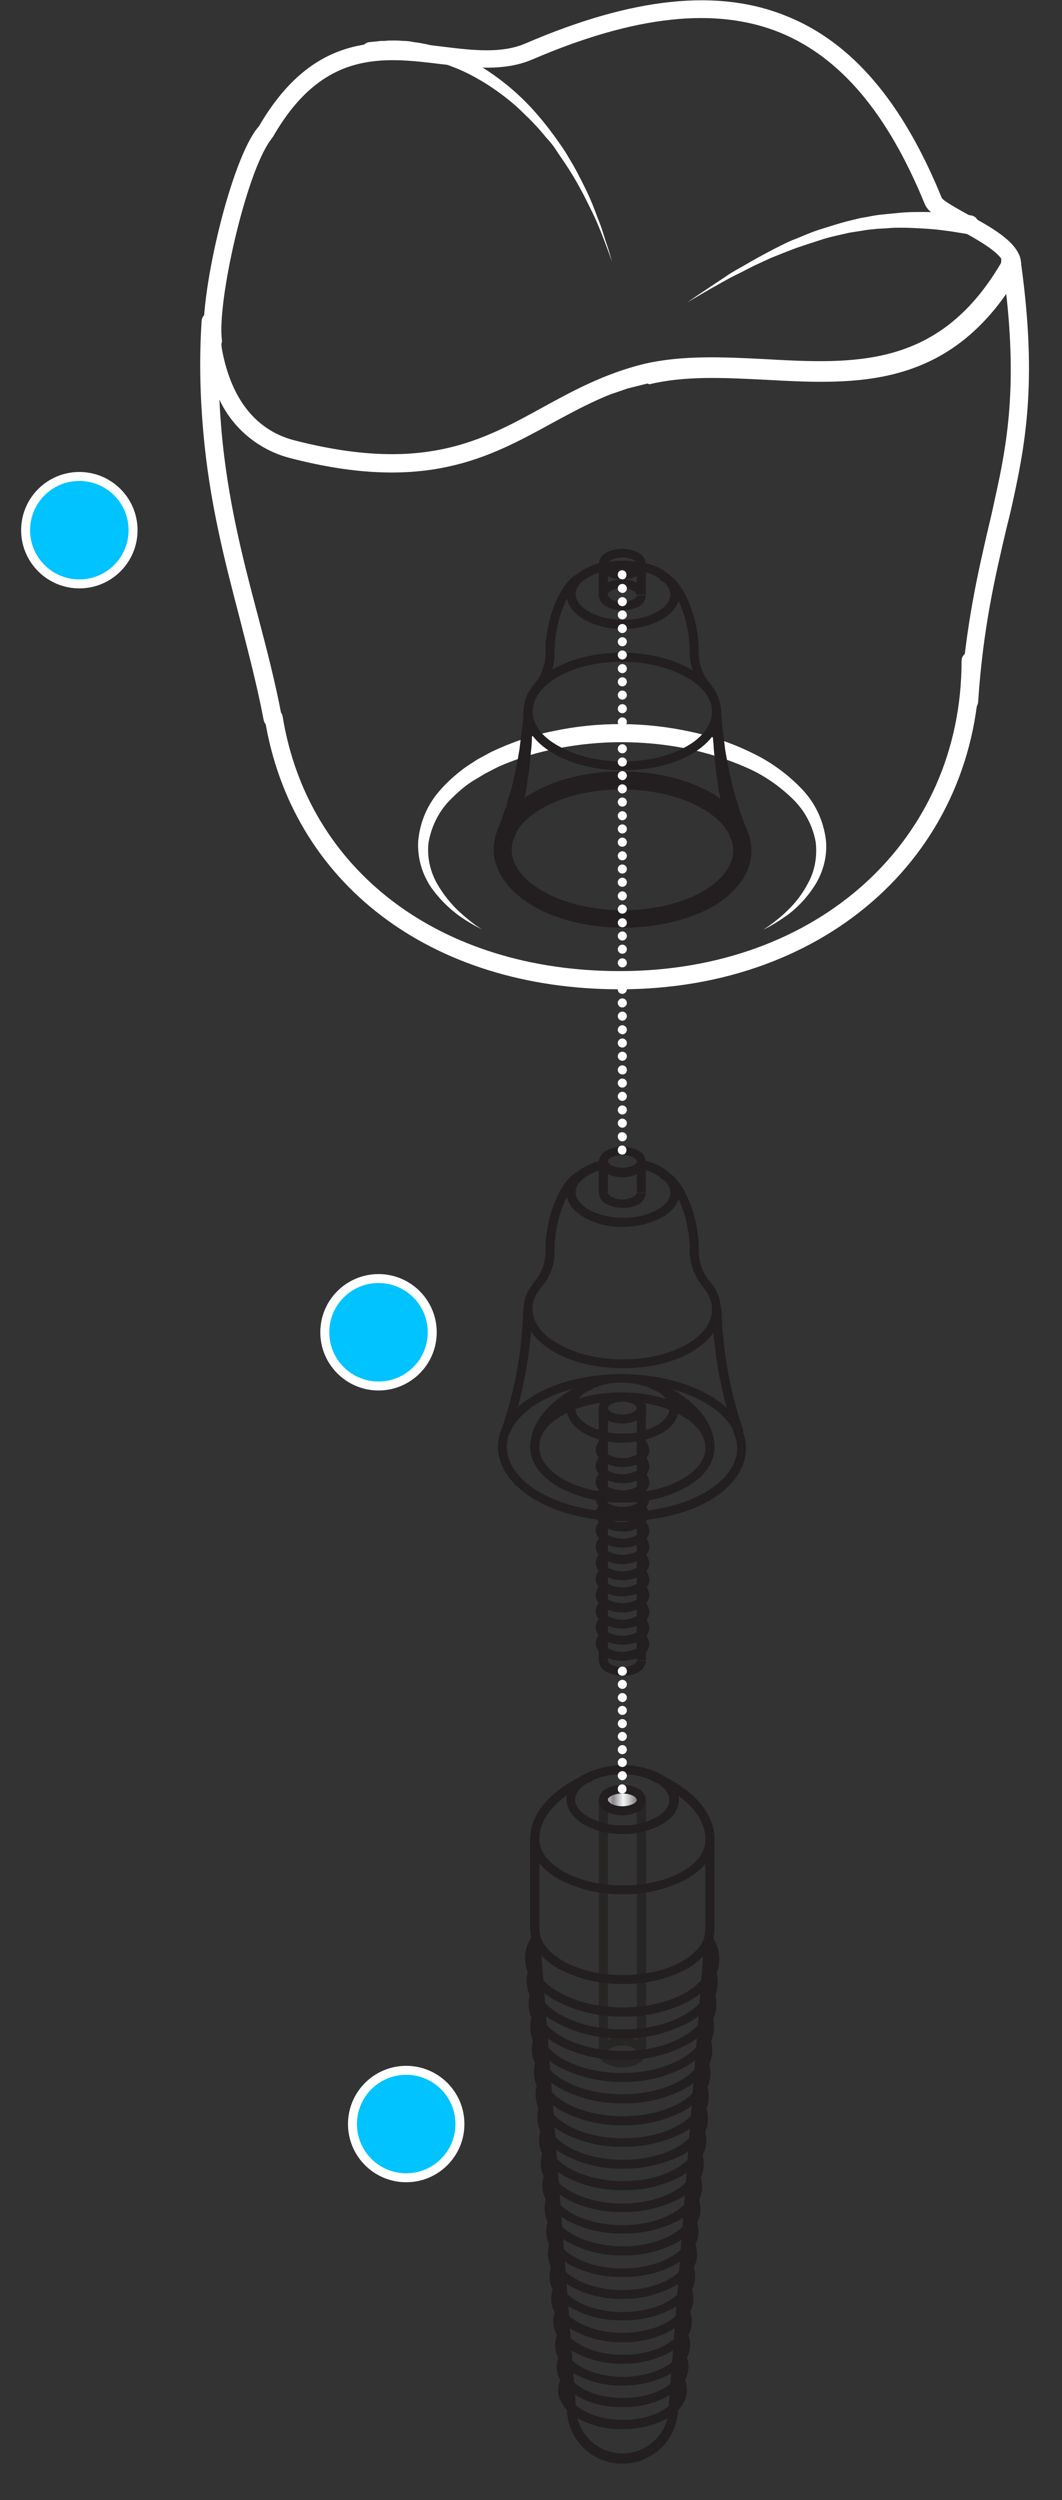 <?xml version="1.0" encoding="UTF-8" standalone="no"?>
<!DOCTYPE svg PUBLIC "-//W3C//DTD SVG 1.1//EN" "http://www.w3.org/Graphics/SVG/1.1/DTD/svg11.dtd">
<svg width="100%" height="100%" viewBox="0 0 257 605" version="1.1" xmlns="http://www.w3.org/2000/svg" xmlns:xlink="http://www.w3.org/1999/xlink" xml:space="preserve" xmlns:serif="http://www.serif.com/" style="fill-rule:evenodd;clip-rule:evenodd;stroke-miterlimit:10;">
    <rect x="0" y="0" width="257" height="605" fill="#333333" stroke="none"/>
    <g id="Layer_2_1_" transform="matrix(1,0,0,1,-511,0)">
        <g id="Layer_1-2">
            <path d="M664.8,433.7C666.6,434.7 666.6,436.4 664.8,437.5C662.7,438.5 660.3,438.5 658.3,437.5C656.5,436.5 656.5,434.8 658.3,433.7C660.4,432.6 662.8,432.6 664.8,433.7Z" style="fill:url(#_Linear1);fill-rule:nonzero;"/>
            <path d="M640.4,466.3L640.5,468.2C640.4,467.8 640.4,467.3 640.4,466.9L640.4,466.3Z" style="fill:rgb(255,0,0);fill-rule:nonzero;"/>
            <path d="M655.1,366.9C655,366 655.3,365.1 655.9,364.4L657.6,365.8C657.4,366 657.3,366.3 657.3,366.6L655.1,366.9Z" style="fill:rgb(35,31,32);fill-rule:nonzero;"/>
            <path d="M667.9,366.9L665.8,366.6C665.8,366.3 665.7,366 665.5,365.8L667.2,364.4C667.8,365.1 668.1,366 667.9,366.9Z" style="fill:rgb(35,31,32);fill-rule:nonzero;"/>
            <path d="M661.6,366.7C660.1,366.7 658.6,366.4 657.3,365.7C656.2,365.2 655.5,364.2 655.2,363.1C655.1,362.2 655.3,361.2 656,360.6L657.7,362C657.5,362.2 657.4,362.5 657.4,362.8C657.6,363.3 657.9,363.7 658.4,363.9C660.4,364.9 662.8,364.9 664.9,363.9C665.4,363.7 665.7,363.3 665.9,362.8C665.9,362.5 665.8,362.2 665.6,362L667.3,360.6C667.9,361.3 668.2,362.2 668.1,363.2C667.9,364.3 667.1,365.3 666.1,365.8C664.6,366.4 663.1,366.8 661.6,366.7Z" style="fill:rgb(35,31,32);fill-rule:nonzero;"/>
            <path d="M661.6,362.8C660.1,362.8 658.6,362.5 657.3,361.7C656.2,361.2 655.5,360.2 655.2,359.1C655.1,358.2 655.3,357.2 656,356.6L657.7,358C657.5,358.2 657.4,358.5 657.4,358.8C657.6,359.3 657.9,359.7 658.4,359.9C660.4,360.9 662.8,360.9 664.9,359.9C665.4,359.7 665.7,359.3 665.9,358.8C665.9,358.5 665.8,358.2 665.6,358L667.3,356.6C667.9,357.3 668.2,358.2 668.1,359.2C667.8,360.3 667.1,361.3 666.1,361.8C664.6,362.5 663.1,362.8 661.6,362.8Z" style="fill:rgb(35,31,32);fill-rule:nonzero;"/>
            <path d="M661.6,358.9C660.1,358.9 658.6,358.6 657.3,357.8C656.2,357.3 655.5,356.3 655.2,355.2C655.1,354.3 655.3,353.3 656,352.7L657.7,354.1C657.5,354.3 657.4,354.6 657.4,354.9C657.6,355.4 657.9,355.8 658.4,356C660.4,357 662.8,357 664.9,356C665.4,355.8 665.7,355.4 665.9,354.9C665.9,354.6 665.8,354.3 665.6,354.1L667.3,352.7C667.9,353.4 668.2,354.3 668.1,355.3C667.9,356.4 667.1,357.4 666.1,357.9C664.6,358.6 663.1,359 661.6,358.9Z" style="fill:rgb(35,31,32);fill-rule:nonzero;"/>
            <path d="M661.6,355C660.1,355 658.6,354.7 657.3,353.9C656.2,353.4 655.5,352.4 655.2,351.3C655.1,350.4 655.3,349.4 656,348.8L657.7,350.2C657.5,350.4 657.4,350.7 657.4,351C657.6,351.5 657.9,351.9 658.4,352.1C660.4,353.1 662.8,353.1 664.9,352.1C665.4,351.9 665.7,351.5 665.9,351C665.9,350.7 665.8,350.4 665.6,350.2L667.3,348.8C667.9,349.5 668.2,350.4 668.1,351.4C667.8,352.5 667.1,353.5 666.1,354C664.6,354.7 663.1,355 661.6,355Z" style="fill:rgb(35,31,32);fill-rule:nonzero;"/>
            <path d="M668.1,92.7L662.9,94L660.3,94.9C659.4,95.2 658.3,95.5 657.3,96L653.9,97.4L650.1,99.2C647.5,100.5 644.7,102 641.7,103.6L637,106C635.4,106.8 633.7,107.5 632,108.3L629.4,109.3C628.5,109.6 627.6,110 626.7,110.3L622.5,111.5L621.1,111.8C619.2,112.3 617.2,112.6 615.3,112.9C613.3,113.2 611.3,113.4 609.3,113.4C605.3,113.5 601.4,113.4 597.5,113L591.8,112.2L590.4,112L589,111.7L583.6,110.5L582.3,110.2C581.8,110.1 581.4,110 581,109.8C580.6,109.6 580.1,109.5 579.7,109.4C579.3,109.3 578.8,109.1 578.4,108.9C577.6,108.6 576.8,108.2 576,107.7C573.1,106.1 570.5,104 568.4,101.4C566.7,99.2 565.2,96.8 564,94.3C563.1,92.3 562.4,90.3 561.8,88.2L561,86C560.9,85.3 560.7,84.8 560.6,84.3C560.4,83.4 560.3,82.9 560.3,82.9C560.1,81.7 560.8,80.6 562,80.3C563.1,80.1 564.2,80.8 564.5,81.9L564.5,82.3C564.5,82.3 564.5,82.8 564.6,83.6C564.6,84 564.7,84.6 564.7,85.2C564.7,85.8 564.9,86.6 565,87.4C565.3,89.3 565.8,91.3 566.5,93.1C567.4,95.5 568.6,97.8 570.1,99.8C570.3,100.1 570.5,100.4 570.7,100.6L571.4,101.4C571.9,102 572.4,102.5 572.9,103C573.4,103.5 574.1,104 574.7,104.5C576,105.4 577.4,106.2 578.9,106.8C579.3,107 579.7,107.1 580,107.2C580.4,107.4 580.8,107.5 581.2,107.6C581.6,107.7 582.1,107.9 582.4,107.9L583.7,108.2L589.1,109.4L590.5,109.7L597.5,110.7C601.3,111.1 605.2,111.2 609,111C612.8,110.8 616.6,110.2 620.3,109.3L621.7,109L623,108.6L625.6,107.7C626.5,107.4 627.3,107.1 628.2,106.7L630.7,105.7C632.3,104.9 633.9,104.1 635.5,103.3L640,100.8L648.3,96.1L652.1,94.1L655.6,92.4C656.7,91.8 657.8,91.5 658.8,91.1L661.6,90L666.7,88.4C667.8,88 669.1,88.5 669.5,89.7C669.9,90.9 669.4,92.1 668.2,92.5C668.3,92.7 668.2,92.7 668.1,92.7Z" style="fill:white;fill-rule:nonzero;"/>
            <path d="M667.5,92.8C666.3,92.8 665.3,91.8 665.3,90.6C665.3,89.6 666,88.7 667,88.5C676.4,86.3 686.5,86.8 696.4,87.3C718,88.5 738.5,89.6 753.5,64.3C753.7,64 753.7,63.7 753.7,63.4C753,61 747,57.7 743,55.5C738.2,52.8 735.6,51.4 734.8,49.4C725.8,27.4 714.4,13.9 699.8,7.9C684.3,1.6 664.7,3.7 639.8,14.4C633,17.3 625.5,16.4 617.6,15.5C603.7,13.8 589.3,12.1 577.3,32.7L577.2,32.9L576.4,34C570.4,42.3 563.5,73.2 564.7,82.3C564.8,83.5 563.9,84.5 562.7,84.7C561.6,84.8 560.6,84 560.4,82.9C559.1,72.7 566.2,40.8 572.9,31.5L573.7,30.5C587.1,7.5 603.6,9.5 618.2,11.3C625.5,12.2 632.4,13 638.2,10.5C664.2,-0.7 685,-2.9 701.6,4C717.3,10.4 729.5,24.8 738.9,47.9C739.4,48.7 742.7,50.5 745.2,51.9C750.9,55 756.8,58.3 757.9,62.5C758.3,63.9 758.1,65.5 757.3,66.8C740.9,94.3 718.2,93.1 696.2,91.9C686.2,91.4 676.8,90.9 668.1,93C667.8,92.8 667.7,92.8 667.5,92.8Z" style="fill:white;fill-rule:nonzero;"/>
            <path d="M600.3,10.2L601.3,10.1L602.4,10C602.8,9.9 603.4,9.9 604.1,9.9C604.8,9.8 605.4,9.8 606.1,9.8C606.8,9.8 607.6,9.8 608.5,9.9C609.4,9.9 610.3,10 611.2,10.2C612.2,10.3 613.1,10.5 614.2,10.7C616.4,11.2 618.5,11.9 620.6,12.7C622.9,13.6 625.1,14.7 627.2,16C629.4,17.3 631.6,18.9 633.6,20.5C635.7,22.2 637.6,24 639.5,26C641.3,28 643,30 644.6,32.2C645.4,33.2 646.1,34.3 646.9,35.4C647.7,36.5 648.3,37.6 648.9,38.6C650.2,40.7 651.3,42.9 652.3,44.9C653.3,46.9 654.2,48.9 654.9,50.8C655.6,52.7 656.3,54.3 656.8,55.9C657.3,57.5 657.7,58.8 658.1,59.9C658.8,62.1 659.1,63.4 659.1,63.4C659.1,63.4 658.7,62.1 657.9,60C657.5,58.9 657,57.6 656.4,56.1C655.8,54.6 655.1,52.9 654.2,51.1C653.3,49.3 652.4,47.4 651.3,45.4C650.2,43.4 649,41.4 647.6,39.3C646.9,38.3 646.2,37.3 645.5,36.2C644.8,35.1 644,34.2 643.1,33.2C641.5,31.2 639.7,29.3 637.8,27.5C636,25.7 634,24 631.9,22.5C629.9,21 627.8,19.7 625.6,18.5C623.6,17.4 621.5,16.5 619.3,15.7C617.4,15 615.4,14.5 613.4,14.2C612.5,14.1 611.6,13.9 610.7,13.9C609.8,13.9 609,13.8 608.3,13.8L606.2,13.8C605.6,13.8 605,13.9 604.4,13.9C603.9,14 603.4,14 603,14.1L601.9,14.3L601,14.5C599.8,14.7 598.7,13.9 598.5,12.7C598.3,11.5 599.1,10.4 600.3,10.2Z" style="fill:white;fill-rule:nonzero;"/>
            <path d="M745.5,56.7L742.4,56.2C741.4,56 740.3,55.9 738.9,55.7C737.5,55.5 736,55.4 734.4,55.3C732.8,55.2 730.9,55.1 729,55.1C728,55.1 727.1,55.1 726.1,55.2C725.1,55.3 724.1,55.3 723,55.4C721.9,55.5 720.9,55.6 719.8,55.8L716.6,56.3C714.5,56.8 712.3,57.2 710.1,57.9C707.9,58.6 705.8,59.3 703.7,60C702.7,60.4 701.6,60.8 700.6,61.2C699.6,61.6 698.6,62 697.6,62.4C695.7,63.3 693.8,64.1 692.1,65C690.4,65.9 688.7,66.7 687.2,67.5L683.1,69.8L680,71.6L677.3,73.2L679.9,71.4L686.8,66.8C688.2,65.8 689.8,65 691.5,64C693.2,63 695,62 696.9,61C697.8,60.5 698.8,60 699.8,59.5C700.8,59 701.8,58.5 702.8,58.1C704.9,57.3 707,56.3 709.2,55.6C711.4,54.9 713.6,54.2 715.8,53.6L719.1,52.8C720.2,52.6 721.3,52.4 722.4,52.2C723.5,52 724.5,51.9 725.6,51.8C726.7,51.7 727.7,51.6 728.7,51.5C730.7,51.3 732.6,51.3 734.3,51.3C736,51.3 737.6,51.4 739,51.5C740.4,51.6 741.7,51.7 742.7,51.8L745.8,52.1C747,52.2 747.9,53.2 747.8,54.4C747.7,55.6 746.7,56.5 745.5,56.4L745.4,56.4L745.5,56.7Z" style="fill:white;fill-rule:nonzero;"/>
            <path d="M576.9,176C575.9,176 575,175.3 574.8,174.2C573.2,165.8 571.1,157.9 569,149.6C565.4,135.8 561.7,121.6 560.2,104.6C559.4,95.6 559.2,86.6 559.8,77.6C559.9,76.4 561,75.5 562.2,75.6C563.3,75.7 564.2,76.6 564.2,77.8C564.1,79.2 564.2,80.6 564.3,81.9C566.1,95.6 572.4,104.1 582.4,106.6C613.3,114.5 627.4,106.8 642.3,98.6C649.6,94.6 657.1,90.5 666.7,88.1C676,85.9 686.2,86.4 696,86.9C717.7,88.1 738.1,89.2 753.1,63.9C753.3,63.6 753.3,63.3 753.3,63C753.2,61.9 753.8,60.9 754.9,60.6L755.1,60.6C756.3,60.3 757.4,61 757.8,62.1C757.8,62.2 757.8,62.3 757.9,62.4C762,90.8 759.4,106.3 756.2,120.9C755.7,123.3 755.1,125.7 754.5,128.1C751.9,139.2 748.9,151.8 747.7,169.9C747.6,171.1 746.6,172 745.4,171.9C744.2,171.8 743.3,170.8 743.4,169.6C744.7,151.2 747.7,138.4 750.3,127.2C750.9,124.8 751.4,122.4 751.9,120.1C754.8,107.1 757.1,93.4 754.4,70.2C738.3,93.7 716.7,92.5 695.8,91.4C685.8,90.9 676.4,90.4 667.7,92.5C658.7,94.7 651.4,98.7 644.4,102.5C629.4,110.7 613.9,119.3 581.4,110.9C573.8,109 567.4,103.8 564.1,96.7C564.2,99.3 564.4,101.8 564.6,104.3C566.1,121 569.7,135 573.3,148.6C575.4,156.6 577.6,164.9 579.2,173.5C579.4,174.7 578.7,175.8 577.5,176L576.9,176Z" style="fill:white;fill-rule:nonzero;"/>
            <path d="M661,239.4C615.3,239.4 581.6,213.8 575.1,174.1C574.9,172.9 575.7,171.8 576.9,171.6C578.1,171.4 579.2,172.2 579.4,173.4C585.5,210.8 617.6,235 661,235C708.9,235 743.7,203.4 743.7,159.9C743.7,158.7 744.7,157.7 745.9,157.7C747.1,157.7 748.1,158.7 748.1,159.9C748.1,206 711.5,239.4 661,239.4Z" style="fill:white;fill-rule:nonzero;"/>
            <path d="M627.6,224.9L625.9,224C624.3,223.1 622.7,222.1 621.3,221C619,219.2 617,217.1 615.3,214.7C613.1,211.4 612,207.6 612.2,203.6C612.6,198.9 614.5,194.5 617.7,191C619.4,189.1 621.2,187.5 623.2,186C623.7,185.6 624.2,185.3 624.8,184.9L626.5,183.8L629.8,182C634.6,179.7 639.8,177.9 645,176.9C655.8,174.6 667,174.7 677.8,177C683.1,178.1 688.1,179.8 693,182.2C697.6,184.4 701.7,187.4 705.2,191.1C708.4,194.5 710.4,198.9 710.9,203.6C711.2,207.5 710.1,211.4 707.9,214.7C706.3,217.1 704.3,219.3 702,221.1C700.5,222.2 699,223.2 697.4,224.1L695.7,225L697.3,223.9C698.8,222.8 700.2,221.7 701.5,220.4C703.5,218.5 705.2,216.3 706.5,213.8C708.2,210.8 708.8,207.2 708.4,203.8C707.7,199.8 705.7,196.1 702.8,193.3C699.5,190.1 695.6,187.4 691.3,185.6C686.7,183.6 681.9,182.1 676.9,181.1C671.8,180.1 666.6,179.6 661.4,179.6C656.2,179.6 651.1,180.1 646,181.1C641.1,182 636.3,183.5 631.7,185.5L628.4,187.2L625.4,189C623.5,190.2 621.8,191.7 620.2,193.3C617.3,196.1 615.4,199.9 614.7,203.9C614.3,207.4 615.1,210.9 616.8,213.9C618.2,216.3 619.9,218.5 621.9,220.4C623.2,221.6 624.6,222.8 626.1,223.9L627.6,224.9Z" style="fill:white;fill-rule:nonzero;"/>
            <g opacity="0.7">
                <path d="M661.6,500.3C660.3,500.3 659,500 657.8,499.4C656.2,498.8 655.4,497.1 656,495.6C656.3,494.8 657,494.1 657.8,493.8C660.2,492.6 663,492.6 665.4,493.8C666.5,494.3 667.2,495.4 667.3,496.6C667.2,497.8 666.5,498.9 665.4,499.4C664.3,500 663,500.3 661.6,500.3ZM661.6,495C660.7,495 659.7,495.2 658.9,495.6C658.4,495.9 658.1,496.2 658.1,496.5C658.1,496.8 658.4,497.2 658.9,497.5C660.6,498.3 662.6,498.3 664.3,497.5C664.8,497.2 665.1,496.9 665.1,496.6C665.1,496.3 664.8,495.9 664.3,495.6C663.5,495.2 662.5,495 661.6,495Z" style="fill:rgb(35,31,32);fill-rule:nonzero;"/>
                <rect x="665.1" y="435.5" width="2.2" height="61" style="fill:rgb(35,31,32);"/>
                <rect x="655.9" y="435.5" width="2.2" height="61" style="fill:rgb(35,31,32);"/>
            </g>
            <path d="M661.7,458.4C656.3,458.5 650.9,457.2 646.1,454.7C641.8,452.2 639.3,448.8 639.3,445.1C639.3,444.5 639.8,444 640.4,444C641,444 641.5,444.5 641.5,445.1C641.5,448 643.6,450.7 647.2,452.8C655.2,457.4 668.2,457.4 676.1,452.9C679.8,450.8 681.8,448 681.7,445.1C681.7,444.5 682.2,444 682.8,444C683.4,444 683.9,444.5 683.9,445.1C683.9,448.8 681.6,452.2 677.2,454.7C672.4,457.2 667.1,458.5 661.7,458.4Z" style="fill:rgb(35,31,32);fill-rule:nonzero;"/>
            <path d="M661.7,480.1C656.3,480.2 650.9,478.9 646.1,476.4C641.8,473.9 639.3,470.5 639.3,466.8C639.3,466.2 639.8,465.7 640.4,465.7C641,465.7 641.5,466.2 641.5,466.8C641.5,469.7 643.6,472.4 647.2,474.5C655.2,479.1 668.2,479.1 676.1,474.6C679.8,472.5 681.8,469.7 681.7,466.8C681.7,466.2 682.2,465.7 682.8,465.7C683.4,465.7 683.9,466.2 683.9,466.8C683.9,470.5 681.6,473.9 677.2,476.5C672.4,479 667.1,480.2 661.7,480.1Z" style="fill:rgb(35,31,32);fill-rule:nonzero;"/>
            <path d="M661.7,488C656,488.1 650.3,486.7 645.2,484C641.4,481.8 639,479 638.3,475.9C637.7,473.4 638.2,470.8 639.7,468.7L641.5,469.9C640.4,471.5 640,473.5 640.4,475.4C641,477.9 643,480.3 646.3,482.1C654.8,487 668.5,487 676.9,482.2C680.1,480.3 682.2,478 682.7,475.4C683.1,473.4 682.6,471.3 681.4,469.7L683.2,468.5C684.8,470.6 685.4,473.3 684.9,475.9C684.2,479.1 681.8,481.9 678,484.1C673,486.8 667.4,488.1 661.7,488Z" style="fill:rgb(35,31,32);fill-rule:nonzero;"/>
            <path d="M661.7,493.3C656.1,493.4 650.5,492.1 645.5,489.4C641.8,487.3 639.4,484.5 638.7,481.4C638.1,478.9 638.6,476.4 640.1,474.3L641.9,475.5C640.8,477.1 640.4,479 640.8,480.9C641.4,483.4 643.4,485.7 646.6,487.5C654.9,492.3 668.4,492.3 676.6,487.6C679.8,485.8 681.8,483.5 682.3,481C682.7,479 682.2,477 681,475.4L682.8,474.1C684.4,476.2 685,478.8 684.5,481.4C683.8,484.5 681.5,487.3 677.7,489.4C672.8,492 667.3,493.4 661.7,493.3Z" style="fill:rgb(35,31,32);fill-rule:nonzero;"/>
            <path d="M661.7,498.5C656.2,498.6 650.7,497.3 645.8,494.7C642.1,492.6 639.8,489.9 639.1,486.8C638.6,484.4 639.1,481.8 640.5,479.8L642.3,481C641.2,482.5 640.8,484.5 641.2,486.3C641.8,488.7 643.7,491 646.9,492.8C655.1,497.5 668.3,497.5 676.4,492.8C679.5,491 681.5,488.8 682,486.3C682.4,484.4 681.9,482.4 680.7,480.8L682.5,479.5C684.1,481.5 684.7,484.2 684.2,486.7C683.5,489.8 681.2,492.5 677.6,494.6C672.6,497.3 667.2,498.6 661.7,498.5Z" style="fill:rgb(35,31,32);fill-rule:nonzero;"/>
            <path d="M661.7,503.8C656.3,503.9 650.9,502.6 646.1,500.1C642.5,498 640.2,495.3 639.5,492.3C639,489.9 639.5,487.4 640.9,485.4L642.7,486.6C641.6,488.1 641.2,490 641.6,491.8C642.1,494.2 644.1,496.4 647.1,498.2C655.1,502.8 668,502.8 675.9,498.2C679,496.4 680.9,494.2 681.4,491.8C681.8,489.9 681.3,488 680.1,486.4L681.9,485.1C683.5,487.1 684.1,489.7 683.6,492.2C683,495.2 680.7,497.9 677.1,500C672.4,502.6 667.1,503.9 661.7,503.8Z" style="fill:rgb(35,31,32);fill-rule:nonzero;"/>
            <path d="M661.7,509C656.4,509.1 651.1,507.8 646.4,505.3C642.9,503.3 640.6,500.6 639.9,497.7C639.4,495.3 639.9,492.9 641.3,490.9L643.1,492.1C642,493.6 641.6,495.4 642,497.2C642.5,499.5 644.4,501.7 647.4,503.4C655.2,507.9 667.9,507.9 675.6,503.5C678.6,501.8 680.5,499.6 681,497.3C681.4,495.4 680.9,493.5 679.7,492L681.5,490.7C683,492.7 683.7,495.2 683.2,497.7C682.6,500.7 680.4,503.3 676.8,505.4C672.2,507.9 667,509.1 661.7,509Z" style="fill:rgb(35,31,32);fill-rule:nonzero;"/>
            <path d="M661.7,514.3C656.5,514.4 651.3,513.2 646.7,510.7C643.2,508.7 641,506.1 640.4,503.2C639.9,500.9 640.4,498.4 641.8,496.5L643.6,497.7C642.5,499.1 642.1,501 642.5,502.7C643,505 644.9,507.1 647.8,508.8C655.5,513.2 667.8,513.2 675.5,508.9C678.4,507.2 680.3,505.1 680.7,502.8C681,501 680.6,499.1 679.4,497.7L681.1,496.4C682.6,498.3 683.2,500.8 682.8,503.3C682.2,506.2 680,508.8 676.5,510.8C672,513.2 666.9,514.4 661.7,514.3Z" style="fill:rgb(35,31,32);fill-rule:nonzero;"/>
            <path d="M661.7,519.5C656.6,519.6 651.5,518.4 647,516C643.6,514 641.4,511.5 640.8,508.6C640.3,506.3 640.8,503.9 642.3,502L644.1,503.3C643,504.7 642.6,506.5 643,508.2C643.5,510.4 645.3,512.5 648.2,514.2C655.7,518.5 667.8,518.5 675.2,514.3C678.1,512.6 679.9,510.6 680.3,508.3C680.6,506.5 680.2,504.7 679,503.3L680.7,502C682.2,503.9 682.8,506.4 682.4,508.8C681.8,511.7 679.7,514.2 676.2,516.2C671.7,518.4 666.8,519.6 661.7,519.5Z" style="fill:rgb(35,31,32);fill-rule:nonzero;"/>
            <path d="M661.7,524.8C656.7,524.9 651.7,523.7 647.3,521.3C643.9,519.4 641.8,516.8 641.2,514C640.7,511.7 641.3,509.3 642.7,507.5L644.5,508.8C643.5,510.2 643.1,511.9 643.4,513.6C643.9,515.8 645.6,517.8 648.5,519.5C655.8,523.7 667.7,523.7 675,519.5C677.8,517.9 679.5,515.8 680,513.7C680.3,512 679.9,510.2 678.8,508.8L680.5,507.5C682,509.4 682.6,511.8 682.2,514.2C681.6,517 679.5,519.5 676.2,521.5C671.6,523.7 666.7,524.9 661.7,524.8Z" style="fill:rgb(35,31,32);fill-rule:nonzero;"/>
            <path d="M661.7,530C656.8,530.1 651.9,528.9 647.6,526.6C644.3,524.7 642.2,522.2 641.6,519.4C641.1,517.1 641.7,514.8 643.1,513L644.9,514.3C643.9,515.6 643.5,517.3 643.8,519C644.3,521.1 646,523.1 648.8,524.7C656,528.8 667.6,528.9 674.7,524.7C677.4,523.1 679.2,521.1 679.6,519C679.9,517.3 679.5,515.5 678.4,514.2L680.1,512.9C681.6,514.7 682.2,517.1 681.8,519.4C681.2,522.2 679.2,524.7 675.9,526.6C671.4,529 666.6,530.1 661.7,530Z" style="fill:rgb(35,31,32);fill-rule:nonzero;"/>
            <path d="M661.7,535.3C656.9,535.4 652.1,534.3 647.9,532C644.7,530.1 642.6,527.7 642,525C641.6,522.8 642.1,520.5 643.5,518.7L645.2,520C644.2,521.3 643.8,523 644.1,524.6C644.5,526.7 646.2,528.6 648.9,530.2C655.9,534.2 667.2,534.3 674.2,530.2C676.9,528.7 678.5,526.7 679,524.6C679.3,522.9 678.8,521.2 677.8,519.9L679.5,518.6C681,520.4 681.6,522.8 681.2,525.1C680.7,527.8 678.6,530.3 675.4,532.1C671.2,534.2 666.5,535.4 661.7,535.3Z" style="fill:rgb(35,31,32);fill-rule:nonzero;"/>
            <path d="M661.7,540.5C657,540.6 652.4,539.5 648.2,537.3C645,535.5 643,533 642.4,530.4C642,528.2 642.5,525.9 643.9,524.2L645.6,525.5C644.6,526.8 644.2,528.4 644.5,530C644.9,532 646.6,534 649.2,535.5C656,539.4 667.1,539.5 673.9,535.5C676.5,534 678.1,532.1 678.6,530.1C678.9,528.5 678.4,526.8 677.4,525.5L679.1,524.2C680.6,526 681.2,528.3 680.8,530.5C680.3,533.2 678.3,535.6 675.1,537.4C670.9,539.5 666.4,540.6 661.7,540.5Z" style="fill:rgb(35,31,32);fill-rule:nonzero;"/>
            <path d="M661.7,545.8C657.1,545.9 652.6,544.8 648.5,542.6C645.4,540.8 643.4,538.4 642.9,535.8C642.5,533.6 643,531.4 644.4,529.7L646.1,531C645.1,532.2 644.7,533.8 645,535.4C645.4,537.4 647,539.3 649.6,540.7C656.3,544.5 667.1,544.6 673.7,540.7C676.2,539.2 677.8,537.4 678.2,535.4C678.5,533.8 678,532.2 677,531L678.7,529.7C680.1,531.4 680.8,533.7 680.4,535.9C679.9,538.5 677.9,540.9 674.8,542.7C670.8,544.8 666.3,545.9 661.7,545.8Z" style="fill:rgb(35,31,32);fill-rule:nonzero;"/>
            <path d="M661.7,551C657.2,551.1 652.8,550.1 648.8,548C645.7,546.2 643.8,543.9 643.3,541.3C642.9,539.2 643.5,537 644.8,535.3L646.5,536.6C645.5,537.8 645.1,539.4 645.4,540.9C645.8,542.8 647.4,544.7 649.9,546.1C656.4,549.9 666.9,549.9 673.4,546.1C675.9,544.7 677.4,542.9 677.8,540.9C678.1,539.3 677.6,537.7 676.6,536.5L678.3,535.2C679.7,536.9 680.3,539.1 679.9,541.3C679.4,543.9 677.5,546.2 674.4,548C670.5,550.1 666.1,551.1 661.7,551Z" style="fill:rgb(35,31,32);fill-rule:nonzero;"/>
            <path d="M661.7,556.3C657.3,556.4 653,555.4 649.1,553.3C646.1,551.6 644.2,549.3 643.7,546.7C643.3,544.6 643.9,542.4 645.2,540.8L646.9,542.1C645.9,543.3 645.5,544.8 645.8,546.3C646.2,548.2 647.7,550 650.2,551.4C656.5,555.1 666.8,555.1 673.1,551.4C675.5,550 677,548.2 677.4,546.4C677.6,544.9 677.2,543.3 676.2,542.1L677.9,540.7C679.3,542.4 679.9,544.6 679.6,546.7C679.1,549.2 677.2,551.5 674.3,553.2C670.3,555.3 666,556.4 661.7,556.3Z" style="fill:rgb(35,31,32);fill-rule:nonzero;"/>
            <path d="M661.7,561.5C657.4,561.6 653.2,560.6 649.4,558.6C646.4,556.9 644.6,554.6 644.1,552.2C643.7,550.1 644.3,548 645.7,546.4L647.4,547.7C646.4,548.8 646,550.3 646.3,551.8C646.7,553.6 648.1,555.4 650.5,556.8C656.7,560.4 666.7,560.4 672.8,556.8C675.2,555.4 676.6,553.7 677,551.9C677.2,550.4 676.8,548.9 675.8,547.7L677.5,546.3C678.9,547.9 679.5,550.1 679.1,552.2C678.6,554.7 676.8,556.9 673.9,558.6C670.1,560.6 665.9,561.6 661.7,561.5Z" style="fill:rgb(35,31,32);fill-rule:nonzero;"/>
            <path d="M661.7,566.8C657.5,566.9 653.4,565.9 649.7,563.9C646.8,562.2 645,560 644.5,557.6C644.1,555.5 644.7,553.4 646.1,551.8L647.8,553.1C646.8,554.2 646.4,555.7 646.7,557.1C647,558.9 648.5,560.6 650.8,561.9C656.8,565.4 666.5,565.4 672.5,561.9C674.8,560.6 676.2,558.9 676.6,557.1C676.8,555.7 676.4,554.2 675.4,553.1L677.1,551.7C678.5,553.3 679.1,555.4 678.7,557.5C678.2,559.9 676.5,562.1 673.6,563.8C669.9,565.9 665.8,566.9 661.7,566.8Z" style="fill:rgb(35,31,32);fill-rule:nonzero;"/>
            <path d="M661.7,572C657.6,572.1 653.6,571.1 650,569.2C647.2,567.6 645.4,565.4 645,563C644.6,561 645.2,558.9 646.6,557.3L648.3,558.7C647.4,559.8 646.9,561.2 647.2,562.6C647.5,564.3 648.9,566 651.2,567.3C657,570.7 666.5,570.7 672.3,567.3C674.5,566 675.9,564.4 676.2,562.6C676.4,561.2 676,559.7 675,558.7L676.7,557.3C678.1,558.9 678.7,560.9 678.3,563C677.9,565.4 676.1,567.5 673.3,569.1C669.7,571.1 665.7,572.1 661.7,572Z" style="fill:rgb(35,31,32);fill-rule:nonzero;"/>
            <path d="M661.7,577.3C657.7,577.4 653.8,576.4 650.3,574.6C647.5,573 645.8,570.8 645.4,568.5C645.1,566.5 645.7,564.5 647,562.9L648.7,564.3C647.8,565.3 647.4,566.7 647.6,568.1C647.9,569.8 649.3,571.4 651.5,572.7C657.2,576 666.3,576 672,572.7C674.2,571.5 675.5,569.9 675.8,568.2C676,566.8 675.6,565.4 674.6,564.4L676.3,563C677.7,564.5 678.3,566.6 677.9,568.6C677.5,570.9 675.8,573 673,574.6C669.5,576.4 665.6,577.3 661.7,577.3Z" style="fill:rgb(35,31,32);fill-rule:nonzero;"/>
            <path d="M661.7,582.5C657.8,582.6 654,581.7 650.6,579.8C647.9,578.2 646.2,576.1 645.8,573.8C645.5,571.8 646.1,569.8 647.4,568.3L649.1,569.7C648.2,570.7 647.8,572.1 648,573.4C648.3,575 649.6,576.6 651.8,577.9C657.3,581.1 666.2,581.1 671.7,577.9C673.8,576.7 675.1,575.1 675.4,573.5C675.6,572.1 675.2,570.8 674.2,569.8L675.9,568.4C677.3,569.9 677.9,571.9 677.5,573.9C677.1,576.2 675.4,578.2 672.7,579.8C669.3,581.7 665.5,582.6 661.7,582.5Z" style="fill:rgb(35,31,32);fill-rule:nonzero;"/>
            <path d="M661.7,587.8C657.9,587.9 654.2,587 650.9,585.2C648.2,583.7 646.6,581.6 646.2,579.4C645.9,577.5 646.5,575.5 647.8,574L649.5,575.4C648.6,576.4 648.2,577.7 648.4,579C648.7,580.6 650,582.1 652.1,583.3C657.4,586.4 666.1,586.4 671.4,583.3C673.4,582.1 674.7,580.6 675,579C675.2,577.7 674.8,576.4 673.8,575.4L675.5,574C676.8,575.5 677.4,577.4 677.1,579.4C676.7,581.6 675.1,583.7 672.5,585.2C669.1,587 665.4,587.8 661.7,587.8Z" style="fill:rgb(35,31,32);fill-rule:nonzero;"/>
            <path d="M661.7,587.8C657.9,587.9 654.2,587 650.9,585.2C648.2,583.7 646.6,581.6 646.2,579.4C645.9,577.5 646.5,575.5 647.8,574L649.5,575.4C648.6,576.4 648.2,577.7 648.4,579C648.7,580.6 650,582.1 652.1,583.3C657.4,586.4 666.1,586.4 671.4,583.3C673.4,582.1 674.7,580.6 675,579C675.2,577.7 674.8,576.4 673.8,575.4L675.5,574C676.8,575.5 677.4,577.4 677.1,579.4C676.7,581.6 675.1,583.7 672.5,585.2C669.1,587 665.4,587.8 661.7,587.8Z" style="fill:rgb(35,31,32);fill-rule:nonzero;"/>
            <path d="M661.7,587.8C657.9,587.9 654.2,587 650.9,585.2C648.2,583.7 646.6,581.6 646.2,579.4C645.9,577.5 646.5,575.5 647.8,574L649.5,575.4C648.6,576.4 648.2,577.7 648.4,579C648.7,580.6 650,582.1 652.1,583.3C657.4,586.4 666.1,586.4 671.4,583.3C673.4,582.1 674.7,580.6 675,579C675.2,577.7 674.8,576.4 673.8,575.4L675.5,574C676.8,575.5 677.4,577.4 677.1,579.4C676.7,581.6 675.1,583.7 672.5,585.2C669.1,587 665.4,587.8 661.7,587.8Z" style="fill:rgb(35,31,32);fill-rule:nonzero;"/>
            <path d="M661.7,587.8C657.9,587.9 654.2,587 650.9,585.2C648.2,583.7 646.6,581.6 646.2,579.4C645.9,577.5 646.5,575.5 647.8,574L649.5,575.4C648.6,576.4 648.2,577.7 648.4,579C648.7,580.6 650,582.1 652.1,583.3C657.4,586.4 666.1,586.4 671.4,583.3C673.4,582.1 674.7,580.6 675,579C675.2,577.7 674.8,576.4 673.8,575.4L675.5,574C676.8,575.5 677.4,577.4 677.1,579.4C676.7,581.6 675.1,583.7 672.5,585.2C669.1,587 665.4,587.8 661.7,587.8Z" style="fill:rgb(35,31,32);fill-rule:nonzero;"/>
            <path d="M661.7,587.8C657.9,587.9 654.2,587 650.9,585.2C648.2,583.7 646.6,581.6 646.2,579.4C645.9,577.5 646.5,575.5 647.8,574L649.5,575.4C648.6,576.4 648.2,577.7 648.4,579C648.7,580.6 650,582.1 652.1,583.3C657.4,586.4 666.1,586.4 671.4,583.3C673.4,582.1 674.7,580.6 675,579C675.2,577.7 674.8,576.4 673.8,575.4L675.5,574C676.8,575.5 677.4,577.4 677.1,579.4C676.7,581.6 675.1,583.7 672.5,585.2C669.1,587 665.4,587.8 661.7,587.8Z" style="fill:rgb(35,31,32);fill-rule:nonzero;"/>
            <path d="M661.7,587.8C657.9,587.9 654.2,587 650.9,585.2C648.2,583.7 646.6,581.6 646.2,579.4C645.9,577.5 646.5,575.5 647.8,574L649.5,575.4C648.6,576.4 648.2,577.7 648.4,579C648.7,580.6 650,582.1 652.1,583.3C657.4,586.4 666.1,586.4 671.4,583.3C673.4,582.1 674.7,580.6 675,579C675.2,577.7 674.8,576.4 673.8,575.4L675.5,574C676.8,575.5 677.4,577.4 677.1,579.4C676.7,581.6 675.1,583.7 672.5,585.2C669.1,587 665.4,587.8 661.7,587.8Z" style="fill:rgb(35,31,32);fill-rule:nonzero;"/>
            <path d="M661.7,587.8C657.9,587.9 654.2,587 650.9,585.2C648.2,583.7 646.6,581.6 646.2,579.4C645.9,577.5 646.5,575.5 647.8,574L649.5,575.4C648.6,576.4 648.2,577.7 648.4,579C648.7,580.6 650,582.1 652.1,583.3C657.4,586.4 666.1,586.4 671.4,583.3C673.4,582.1 674.7,580.6 675,579C675.2,577.7 674.8,576.4 673.8,575.4L675.5,574C676.8,575.5 677.4,577.4 677.1,579.4C676.7,581.6 675.1,583.7 672.5,585.2C669.1,587 665.4,587.8 661.7,587.8Z" style="fill:rgb(35,31,32);fill-rule:nonzero;"/>
            <path d="M661.7,587.8C657.9,587.9 654.2,587 650.9,585.2C648.2,583.7 646.6,581.6 646.2,579.4C645.9,577.5 646.5,575.5 647.8,574L649.5,575.4C648.6,576.4 648.2,577.7 648.4,579C648.7,580.6 650,582.1 652.1,583.3C657.4,586.4 666.1,586.4 671.4,583.3C673.4,582.1 674.7,580.6 675,579C675.2,577.7 674.8,576.4 673.8,575.4L675.5,574C676.8,575.5 677.4,577.4 677.1,579.4C676.7,581.6 675.1,583.7 672.5,585.2C669.1,587 665.4,587.8 661.7,587.8Z" style="fill:rgb(35,31,32);fill-rule:nonzero;"/>
            <path d="M661.7,587.8C657.9,587.9 654.2,587 650.9,585.2C648.2,583.7 646.6,581.6 646.2,579.4C645.9,577.5 646.5,575.5 647.8,574L649.5,575.4C648.6,576.4 648.2,577.7 648.4,579C648.7,580.6 650,582.1 652.1,583.3C657.4,586.4 666.1,586.4 671.4,583.3C673.4,582.1 674.7,580.6 675,579C675.2,577.7 674.8,576.4 673.8,575.4L675.5,574C676.8,575.5 677.4,577.4 677.1,579.4C676.7,581.6 675.1,583.7 672.5,585.2C669.1,587 665.4,587.8 661.7,587.8Z" style="fill:rgb(35,31,32);fill-rule:nonzero;"/>
            <path d="M661.7,587.8C657.9,587.9 654.2,587 650.9,585.2C648.2,583.7 646.6,581.6 646.2,579.4C645.9,577.5 646.5,575.5 647.8,574L649.5,575.4C648.6,576.4 648.2,577.7 648.4,579C648.7,580.6 650,582.1 652.1,583.3C657.4,586.4 666.1,586.4 671.4,583.3C673.4,582.1 674.7,580.6 675,579C675.2,577.7 674.8,576.4 673.8,575.4L675.5,574C676.8,575.5 677.4,577.4 677.1,579.4C676.7,581.6 675.1,583.7 672.5,585.2C669.1,587 665.4,587.8 661.7,587.8Z" style="fill:rgb(35,31,32);fill-rule:nonzero;"/>
            <path d="M661.7,587.8C657.9,587.9 654.2,587 650.9,585.2C648.2,583.7 646.6,581.6 646.2,579.4C645.9,577.5 646.5,575.5 647.8,574L649.5,575.4C648.6,576.4 648.2,577.7 648.4,579C648.7,580.6 650,582.1 652.1,583.3C657.4,586.4 666.1,586.4 671.4,583.3C673.4,582.1 674.7,580.6 675,579C675.2,577.7 674.8,576.4 673.8,575.4L675.5,574C676.8,575.5 677.4,577.4 677.1,579.4C676.7,581.6 675.1,583.7 672.5,585.2C669.1,587 665.4,587.8 661.7,587.8Z" style="fill:rgb(35,31,32);fill-rule:nonzero;"/>
            <path d="M661.7,587.8C657.9,587.9 654.2,587 650.9,585.2C648.2,583.7 646.6,581.6 646.2,579.4C645.9,577.5 646.5,575.5 647.8,574L649.5,575.4C648.6,576.4 648.2,577.7 648.4,579C648.7,580.6 650,582.1 652.1,583.3C657.4,586.4 666.1,586.4 671.4,583.3C673.4,582.1 674.7,580.6 675,579C675.2,577.7 674.8,576.4 673.8,575.4L675.5,574C676.8,575.5 677.4,577.4 677.1,579.4C676.7,581.6 675.1,583.7 672.5,585.2C669.1,587 665.4,587.8 661.7,587.8Z" style="fill:rgb(35,31,32);fill-rule:nonzero;"/>
            <path d="M661.7,587.8C657.9,587.9 654.2,587 650.9,585.2C648.2,583.7 646.6,581.6 646.2,579.4C645.9,577.5 646.5,575.5 647.8,574L649.5,575.4C648.6,576.4 648.2,577.7 648.4,579C648.7,580.6 650,582.1 652.1,583.3C657.4,586.4 666.1,586.4 671.4,583.3C673.4,582.1 674.7,580.6 675,579C675.2,577.7 674.8,576.4 673.8,575.4L675.5,574C676.8,575.5 677.4,577.4 677.1,579.4C676.7,581.6 675.1,583.7 672.5,585.2C669.1,587 665.4,587.8 661.7,587.8Z" style="fill:rgb(35,31,32);fill-rule:nonzero;"/>
            <path d="M661.7,587.8C657.9,587.9 654.2,587 650.9,585.2C648.2,583.7 646.6,581.6 646.2,579.4C645.9,577.5 646.5,575.5 647.8,574L649.5,575.4C648.6,576.4 648.2,577.7 648.4,579C648.7,580.6 650,582.1 652.1,583.3C657.4,586.4 666.1,586.4 671.4,583.3C673.4,582.1 674.7,580.6 675,579C675.2,577.7 674.8,576.4 673.8,575.4L675.5,574C676.8,575.5 677.4,577.4 677.1,579.4C676.7,581.6 675.1,583.7 672.5,585.2C669.1,587 665.4,587.8 661.7,587.8Z" style="fill:rgb(35,31,32);fill-rule:nonzero;"/>
            <path d="M661.7,587.8C657.9,587.9 654.2,587 650.9,585.2C648.2,583.7 646.6,581.6 646.2,579.4C645.9,577.5 646.5,575.5 647.8,574L649.5,575.4C648.6,576.4 648.2,577.7 648.4,579C648.7,580.6 650,582.1 652.1,583.3C657.4,586.4 666.1,586.4 671.4,583.3C673.4,582.1 674.7,580.6 675,579C675.2,577.7 674.8,576.4 673.8,575.4L675.5,574C676.8,575.5 677.4,577.4 677.1,579.4C676.7,581.6 675.1,583.7 672.5,585.2C669.1,587 665.4,587.8 661.7,587.8Z" style="fill:rgb(35,31,32);fill-rule:nonzero;"/>
            <path d="M661.7,587.8C657.9,587.9 654.2,587 650.9,585.2C648.2,583.7 646.6,581.6 646.2,579.4C645.9,577.5 646.5,575.5 647.8,574L649.5,575.4C648.6,576.4 648.2,577.7 648.4,579C648.7,580.6 650,582.1 652.1,583.3C657.4,586.4 666.1,586.4 671.4,583.3C673.4,582.1 674.7,580.6 675,579C675.2,577.7 674.8,576.4 673.8,575.4L675.5,574C676.8,575.5 677.4,577.4 677.1,579.4C676.7,581.6 675.1,583.7 672.5,585.2C669.1,587 665.4,587.8 661.7,587.8Z" style="fill:rgb(35,31,32);fill-rule:nonzero;"/>
            <path d="M661.7,587.8C657.9,587.9 654.2,587 650.9,585.2C648.2,583.7 646.6,581.6 646.2,579.4C645.9,577.5 646.5,575.5 647.8,574L649.5,575.4C648.6,576.4 648.2,577.7 648.4,579C648.7,580.6 650,582.1 652.1,583.3C657.4,586.4 666.1,586.4 671.4,583.3C673.4,582.1 674.7,580.6 675,579C675.2,577.7 674.8,576.4 673.8,575.4L675.5,574C676.8,575.5 677.4,577.4 677.1,579.4C676.7,581.6 675.1,583.7 672.5,585.2C669.1,587 665.4,587.8 661.7,587.8Z" style="fill:rgb(35,31,32);fill-rule:nonzero;"/>
            <path d="M661.7,587.8C657.9,587.9 654.2,587 650.9,585.2C648.2,583.7 646.6,581.6 646.2,579.4C645.9,577.5 646.5,575.5 647.8,574L649.5,575.4C648.6,576.4 648.2,577.7 648.4,579C648.7,580.6 650,582.1 652.1,583.3C657.4,586.4 666.1,586.4 671.4,583.3C673.4,582.1 674.7,580.6 675,579C675.2,577.7 674.8,576.4 673.8,575.4L675.5,574C676.8,575.5 677.4,577.4 677.1,579.4C676.7,581.6 675.1,583.7 672.5,585.2C669.1,587 665.4,587.8 661.7,587.8Z" style="fill:rgb(35,31,32);fill-rule:nonzero;"/>
            <path d="M661.7,587.8C657.9,587.9 654.2,587 650.9,585.2C648.2,583.7 646.6,581.6 646.2,579.4C645.9,577.5 646.5,575.5 647.8,574L649.5,575.4C648.6,576.4 648.2,577.7 648.4,579C648.7,580.6 650,582.1 652.1,583.3C657.4,586.4 666.1,586.4 671.4,583.3C673.4,582.1 674.7,580.6 675,579C675.2,577.7 674.8,576.4 673.8,575.4L675.5,574C676.8,575.5 677.4,577.4 677.1,579.4C676.7,581.6 675.1,583.7 672.5,585.2C669.1,587 665.4,587.8 661.7,587.8Z" style="fill:rgb(35,31,32);fill-rule:nonzero;"/>
            <path d="M661.7,587.8C657.9,587.9 654.2,587 650.9,585.2C648.2,583.7 646.6,581.6 646.2,579.4C645.9,577.5 646.5,575.5 647.8,574L649.5,575.4C648.6,576.4 648.2,577.7 648.4,579C648.7,580.6 650,582.1 652.1,583.3C657.4,586.4 666.1,586.4 671.4,583.3C673.4,582.1 674.7,580.6 675,579C675.2,577.7 674.8,576.4 673.8,575.4L675.5,574C676.8,575.5 677.4,577.4 677.1,579.4C676.7,581.6 675.1,583.7 672.5,585.2C669.1,587 665.4,587.8 661.7,587.8Z" style="fill:rgb(35,31,32);fill-rule:nonzero;"/>
            <path d="M661.6,439.3C660.3,439.3 659,439 657.8,438.4C656.7,437.9 656,436.8 655.9,435.6C656,434.4 656.7,433.3 657.8,432.8C660.2,431.6 663,431.6 665.4,432.8C666.5,433.3 667.2,434.4 667.3,435.6C667.2,436.8 666.5,437.9 665.4,438.4C664.3,439 662.9,439.3 661.6,439.3ZM661.6,434C660.7,434 659.7,434.2 658.9,434.6C658.4,434.9 658.1,435.2 658.1,435.5C658.1,435.8 658.4,436.1 658.9,436.5C660.6,437.3 662.6,437.3 664.3,436.5C664.8,436.2 665.1,435.9 665.1,435.6C665.1,435.3 664.8,434.9 664.3,434.6C663.5,434.2 662.5,434 661.6,434Z" style="fill:rgb(35,31,32);fill-rule:nonzero;"/>
            <path d="M661.7,443.8C658.4,443.9 655.2,443.1 652.3,441.5C649.6,439.9 648.1,437.8 648.1,435.4C648.1,433 649.6,430.9 652.3,429.4C658.2,426.4 665.2,426.4 671.1,429.4C673.8,431 675.3,433.1 675.3,435.5C675.3,437.9 673.8,440 671.1,441.5C668.1,443.1 664.9,443.9 661.7,443.8ZM661.5,429.4C658.6,429.3 655.8,430 653.3,431.4C651.3,432.5 650.2,434 650.2,435.5C650.2,437 651.3,438.5 653.4,439.7C656,441.1 658.8,441.8 661.7,441.7C664.6,441.8 667.4,441.1 669.9,439.7C671.9,438.6 673,437.1 673,435.6C673,434.1 671.9,432.6 669.9,431.4C667.3,430 664.4,429.3 661.5,429.4Z" style="fill:rgb(35,31,32);fill-rule:nonzero;"/>
            <path d="M683.9,445.1L681.7,445.1C681.7,436 668.9,431 668.8,431L669.6,429C670.2,429.1 683.9,434.5 683.9,445.1Z" style="fill:rgb(35,31,32);fill-rule:nonzero;"/>
            <path d="M641.5,445.1L639.3,445.1C639.3,434.5 653,429.2 653.6,429L654.4,431C654.2,431 641.5,436 641.5,445.1Z" style="fill:rgb(35,31,32);fill-rule:nonzero;"/>
            <path d="M649.3,583.9C648.7,583.9 648.3,583.5 648.2,582.9L639.3,466.3L639.3,445C639.3,444.4 639.8,443.9 640.4,443.9C641,443.9 641.5,444.4 641.5,445L641.5,466.2L650.4,582.7C650.4,583.3 650,583.9 649.3,583.9Z" style="fill:rgb(35,31,32);fill-rule:nonzero;"/>
            <path d="M673.9,583.9C673.2,583.9 672.8,583.3 672.8,582.7L681.7,466.1L681.7,445C681.6,444.4 682.1,443.9 682.7,443.8C683.3,443.7 683.8,444.2 683.9,444.8L683.9,466.2L675,582.9C675,583.5 674.5,583.9 673.9,583.9Z" style="fill:rgb(35,31,32);fill-rule:nonzero;"/>
            <path d="M661.6,596.2C654.2,596.2 648.2,590.2 648.2,582.8C648.1,582.2 648.6,581.7 649.2,581.6C649.8,581.5 650.3,582 650.4,582.6L650.4,582.8C650.6,589 655.8,593.9 662,593.7C667.9,593.5 672.7,588.7 672.9,582.8C672.8,582.2 673.3,581.7 673.9,581.6C674.5,581.5 675,582 675.1,582.6L675.1,582.8C675,590.2 669,596.2 661.6,596.2Z" style="fill:rgb(35,31,32);fill-rule:nonzero;"/>
            <path d="M682.8,467.9C682.2,467.9 681.7,467.4 681.7,466.8L681.7,445.1C681.7,444.5 682.2,444 682.8,444C683.4,444 683.9,444.5 683.9,445.1L683.9,466.8C683.9,467.4 683.4,467.9 682.8,467.9Z" style="fill:rgb(35,31,32);fill-rule:nonzero;"/>
            <path d="M640.4,467.9C639.8,467.9 639.3,467.4 639.3,466.8L639.3,445.1C639.3,444.5 639.8,444 640.4,444C641,444 641.5,444.5 641.5,445.1L641.5,466.8C641.5,467.4 641,467.9 640.4,467.9Z" style="fill:rgb(35,31,32);fill-rule:nonzero;"/>
            <rect x="665.1" y="340.8" width="2.2" height="21.5" style="fill:rgb(35,31,32);"/>
            <rect x="655.9" y="340.8" width="2.2" height="21.5" style="fill:rgb(35,31,32);"/>
            <path d="M682.8,351.4C682.2,351.4 681.7,350.9 681.7,350.3C681.7,347.4 679.6,344.7 676,342.6C668,338 655,337.9 647.1,342.5C643.4,344.6 641.4,347.4 641.5,350.2C641.5,350.8 641,351.3 640.4,351.3C639.8,351.3 639.3,350.8 639.3,350.2C639.3,346.5 641.6,343.1 646,340.6C654.5,335.7 668.5,335.7 677.1,340.7C681.4,343.2 683.9,346.6 683.9,350.3C683.9,350.9 683.5,351.4 682.8,351.4C682.9,351.4 682.9,351.4 682.8,351.4Z" style="fill:rgb(35,31,32);fill-rule:nonzero;"/>
            <path d="M661.7,363.6C656.3,363.7 650.9,362.4 646.1,359.8C641.8,357.3 639.3,353.9 639.3,350.2C639.3,349.6 639.8,349.1 640.4,349.1C641,349.1 641.5,349.6 641.5,350.2C641.5,353.1 643.6,355.8 647.2,357.9C655.2,362.5 668.2,362.5 676.1,357.9C679.8,355.8 681.8,353 681.7,350.2C681.7,349.6 682.2,349.1 682.8,349.1C683.4,349.1 683.9,349.6 683.9,350.2C683.9,353.9 681.6,357.3 677.2,359.8C672.4,362.5 667.1,363.7 661.7,363.6Z" style="fill:rgb(35,31,32);fill-rule:nonzero;"/>
            <path d="M689.7,347.2C689.3,347.2 688.9,347 688.7,346.6C687.5,343.9 685,341.4 681.5,339.4C670.5,333 652.6,333 641.6,339.3C638.1,341.3 635.7,343.8 634.5,346.5C634.3,347.1 633.6,347.3 633.1,347.1C632.6,346.9 632.3,346.2 632.5,345.7C633.8,342.6 636.6,339.7 640.5,337.5C652.1,330.8 670.9,330.9 682.6,337.6C686.5,339.8 689.3,342.7 690.7,345.8C690.9,346.3 690.7,347 690.2,347.2L689.7,347.2Z" style="fill:rgb(35,31,32);fill-rule:nonzero;"/>
            <path d="M661.7,331.1C655.7,331.1 649.6,329.8 645,327.1C640.4,324.4 637.8,320.8 637.7,316.9C637.7,316.3 638.2,315.8 638.8,315.8C639.4,315.8 639.9,316.3 639.9,316.9C639.9,320 642.1,323 646.1,325.2C654.7,330.2 668.7,330.2 677.2,325.3C681.2,323 683.3,320 683.3,316.9C683.3,316.3 683.8,315.8 684.4,315.8C685,315.8 685.5,316.3 685.5,316.9C685.5,320.8 683,324.5 678.3,327.2C673.6,329.9 667.8,331.1 661.7,331.1Z" style="fill:rgb(35,31,32);fill-rule:nonzero;"/>
            <path d="M661.7,296.9C658.4,297 655.2,296.2 652.3,294.6C649.6,293 648.1,290.9 648.1,288.5C648.1,286.1 649.6,284 652.3,282.5C653.7,281.7 655.2,281.1 656.7,280.8C657.3,280.7 657.9,281 658,281.6C658.1,282.2 657.8,282.8 657.2,282.9C655.9,283.2 654.6,283.7 653.4,284.4C651.4,285.5 650.3,287 650.3,288.5C650.3,290 651.4,291.5 653.5,292.7C658.1,295.3 665.5,295.4 670.1,292.7C672.1,291.6 673.2,290.1 673.2,288.6C673.2,287.1 672.1,285.6 670.1,284.4C668.9,283.7 667.6,283.2 666.3,282.9C665.7,282.8 665.3,282.3 665.4,281.7C665.5,281.1 666,280.7 666.6,280.8L666.8,280.8C668.3,281.1 669.8,281.7 671.2,282.5C673.9,284.1 675.4,286.2 675.4,288.6C675.4,291 673.9,293.1 671.2,294.6C668.1,296.2 664.9,296.9 661.7,296.9Z" style="fill:rgb(35,31,32);fill-rule:nonzero;"/>
            <path d="M661.7,349.1C658.4,349.2 655.2,348.4 652.3,346.8C649.6,345.2 648.1,343.1 648.1,340.7C648.1,338.3 649.6,336.2 652.3,334.7C655.2,333.2 658.4,332.4 661.6,332.5C664.9,332.4 668.1,333.2 671,334.8C673.7,336.4 675.2,338.5 675.2,340.9C675.2,343.3 673.7,345.4 671,346.9C668.1,348.4 664.9,349.1 661.7,349.1ZM661.5,334.6C658.6,334.5 655.8,335.2 653.3,336.6C651.3,337.7 650.2,339.2 650.2,340.7C650.2,342.2 651.3,343.7 653.4,344.9C656,346.3 658.8,347 661.7,346.9C664.6,347 667.4,346.3 669.9,344.9C671.9,343.8 673,342.3 673,340.8C673,339.3 671.9,337.8 669.9,336.6C667.3,335.3 664.4,334.6 661.5,334.6Z" style="fill:rgb(35,31,32);fill-rule:nonzero;"/>
            <path d="M661.6,284.9C660.3,284.9 659,284.6 657.8,284C656.7,283.5 656,282.4 655.9,281.2C656,280 656.7,278.9 657.8,278.4C660.2,277.2 663,277.2 665.4,278.4C666.5,278.9 667.2,280 667.3,281.2C667.2,282.4 666.5,283.5 665.4,284C664.3,284.6 662.9,284.9 661.6,284.9ZM661.6,279.5C660.7,279.5 659.7,279.7 658.9,280.1C658.4,280.4 658.1,280.7 658.1,281C658.1,281.3 658.4,281.6 658.9,282C660.6,282.8 662.6,282.8 664.3,282C664.8,281.7 665.1,281.4 665.1,281.1C665.1,280.8 664.8,280.4 664.3,280.1C663.5,279.7 662.5,279.5 661.6,279.5Z" style="fill:rgb(35,31,32);fill-rule:nonzero;"/>
            <path d="M661.6,292.3C660.3,292.3 659,292 657.8,291.4C656.7,290.9 656,289.8 655.9,288.6L658.1,288.6C658.1,288.9 658.4,289.2 658.9,289.6C660.6,290.5 662.6,290.5 664.3,289.6C664.8,289.3 665.1,289 665.1,288.7L667.3,288.7C667.2,289.9 666.5,291 665.4,291.5C664.2,292.1 662.9,292.4 661.6,292.3Z" style="fill:rgb(35,31,32);fill-rule:nonzero;"/>
            <rect x="665.1" y="281.1" width="2.2" height="7.5" style="fill:rgb(35,31,32);"/>
            <path d="M683.9,350.3L681.7,350.3C681.7,341.2 668.9,336.2 668.8,336.2L669.6,334.2C670.2,334.4 683.9,339.7 683.9,350.3Z" style="fill:rgb(35,31,32);fill-rule:nonzero;"/>
            <path d="M641.5,350.3L639.3,350.3C639.3,339.7 653,334.4 653.6,334.2L654.4,336.2C654.2,336.2 641.5,341.2 641.5,350.3Z" style="fill:rgb(35,31,32);fill-rule:nonzero;"/>
            <rect x="655.9" y="281.1" width="2.2" height="7.5" style="fill:rgb(35,31,32);"/>
            <path d="M661.6,344.5C660.3,344.5 659,344.2 657.8,343.6C656.7,343.1 656,342 655.9,340.8C656,339.6 656.7,338.5 657.8,338C660.2,336.8 663,336.8 665.4,338C667,338.6 667.8,340.3 667.2,341.8C666.9,342.6 666.2,343.3 665.4,343.6C664.2,344.2 662.9,344.5 661.6,344.5ZM661.6,339.2C660.7,339.2 659.7,339.4 658.9,339.8C658.4,340.1 658.1,340.4 658.1,340.7C658.1,341 658.4,341.4 658.9,341.7C660.6,342.5 662.6,342.5 664.3,341.7C664.8,341.4 665.1,341.1 665.1,340.8C665.1,340.5 664.8,340.1 664.3,339.8C663.5,339.4 662.5,339.2 661.6,339.2Z" style="fill:rgb(35,31,32);fill-rule:nonzero;"/>
            <rect x="665.1" y="362.3" width="2.2" height="4.5" style="fill:rgb(35,31,32);fill-opacity:0.7;"/>
            <rect x="655.9" y="362.2" width="2.2" height="4.5" style="fill:rgb(35,31,32);fill-opacity:0.7;"/>
            <path d="M661.6,405.5C660.3,405.5 659,405.2 657.8,404.6C656.7,404.1 656,403 655.9,401.8L658.1,401.8C658.1,402.1 658.4,402.5 658.9,402.8C660.6,403.7 662.6,403.7 664.3,402.8C664.8,402.5 665.1,402.2 665.1,401.9L667.3,401.9C667.2,403.1 666.5,404.2 665.4,404.7C664.2,405.3 662.9,405.6 661.6,405.5Z" style="fill:rgb(35,31,32);fill-rule:nonzero;"/>
            <rect x="665.1" y="366.8" width="2.2" height="35" style="fill:rgb(35,31,32);"/>
            <rect x="655.9" y="366.8" width="2.2" height="35" style="fill:rgb(35,31,32);"/>
            <path d="M684.4,318C683.8,318 683.3,317.5 683.3,316.9C683.3,314.4 682.3,313.1 681.1,311.4C679,308.9 677.9,305.7 677.9,302.4C677.9,294.4 674.3,286.6 671.2,285.3C670.6,285.1 670.4,284.4 670.6,283.9C670.8,283.3 671.5,283.1 672,283.3C676.3,285.1 680.1,294 680.1,302.4C680,305.2 681,308 682.8,310.1C684.1,311.8 685.4,313.6 685.4,316.8C685.5,317.5 685,318 684.4,318Z" style="fill:rgb(35,31,32);fill-rule:nonzero;"/>
            <path d="M689.7,347.3C689.2,347.3 688.9,347 688.7,346.6C685.4,337 683.6,327.1 683.4,317C683.5,316.4 684,316 684.6,316C685.1,316 685.5,316.5 685.6,317C685.9,326.8 687.6,336.6 690.8,345.9C691,346.5 690.7,347.1 690.2,347.3C689.9,347.2 689.8,347.3 689.7,347.3Z" style="fill:rgb(35,31,32);fill-rule:nonzero;"/>
            <path d="M638.8,318C638.2,318 637.7,317.5 637.7,316.9C637.7,313.7 639,311.9 640.3,310.2C642.1,308.1 643.1,305.3 643,302.5C643,294.1 646.8,285.2 651.1,283.4C651.7,283.2 652.3,283.4 652.5,284C652.7,284.6 652.5,285.2 651.9,285.4C648.8,286.7 645.2,294.4 645.2,302.5C645.3,305.8 644.2,309 642,311.5C640.8,313.2 639.8,314.5 639.8,317C639.9,317.5 639.4,318 638.8,318Z" style="fill:rgb(35,31,32);fill-rule:nonzero;"/>
            <path d="M633.5,347.3C633.4,347.3 633.2,347.3 633.1,347.2C632.5,347 632.2,346.4 632.4,345.8C635.6,336.5 637.4,326.7 637.6,316.9C637.6,316.3 638.1,315.8 638.7,315.8C639.3,315.8 639.8,316.3 639.8,316.9C639.5,327 637.7,337 634.5,346.5C634.4,347 634,347.3 633.5,347.3Z" style="fill:rgb(35,31,32);fill-rule:nonzero;"/>
            <path d="M661.8,368.1C654.1,368.1 646.5,366.4 640.6,363C632.9,358.5 629.8,351.9 632.4,345.7C632.6,345.2 633.3,344.9 633.8,345.1C634.3,345.3 634.6,346 634.4,346.5C632.2,351.7 634.9,357.2 641.6,361.1C652.6,367.5 670.5,367.5 681.5,361.2C688.3,357.3 690.9,351.8 688.5,346.6C688.3,346 688.5,345.4 689.1,345.2C689.7,345 690.3,345.2 690.5,345.8C693.3,352.1 690.3,358.7 682.6,363.2C676.9,366.4 669.4,368.1 661.8,368.1Z" style="fill:rgb(35,31,32);fill-rule:nonzero;"/>
            <path d="M666.2,138.3L666,138.3C663.1,137.6 660.1,137.6 657.2,138.3C656.6,138.4 656,138.1 655.9,137.5C655.8,136.9 656.1,136.3 656.7,136.2C659.9,135.5 663.3,135.5 666.5,136.2C667.1,136.3 667.5,136.9 667.4,137.5C667.2,138 666.7,138.4 666.2,138.3Z" style="fill:rgb(35,31,32);fill-rule:nonzero;"/>
            <path d="M661.7,186.4C655.7,186.4 649.6,185.1 645,182.4C640.4,179.7 637.8,176.1 637.7,172.2C637.7,171.6 638.2,171.1 638.8,171.1C639.4,171.1 639.9,171.6 639.9,172.2C639.9,175.3 642.1,178.3 646.1,180.5C654.7,185.5 668.7,185.5 677.2,180.6C681.2,178.3 683.3,175.3 683.3,172.2C683.3,171.6 683.8,171.1 684.4,171.1C685,171.1 685.5,171.6 685.5,172.2C685.5,176.1 683,179.8 678.3,182.5C673.6,185.2 667.8,186.4 661.7,186.4Z" style="fill:rgb(35,31,32);fill-rule:nonzero;"/>
            <path d="M684.4,173.3C683.8,173.3 683.3,172.8 683.3,172.2C683.3,169.1 681.1,166.1 677.1,163.9C668.5,158.9 654.5,158.9 646,163.8C642,166.1 639.9,169.1 639.9,172.2C639.9,172.8 639.4,173.3 638.8,173.3C638.2,173.3 637.7,172.8 637.7,172.2C637.7,168.3 640.2,164.6 644.9,161.9C654.1,156.6 669,156.6 678.2,162C682.8,164.7 685.4,168.3 685.5,172.2C685.5,172.8 685,173.3 684.4,173.3Z" style="fill:rgb(35,31,32);fill-rule:nonzero;"/>
            <path d="M661.7,152.2C658.4,152.3 655.2,151.5 652.3,149.9C649.6,148.3 648.1,146.2 648.1,143.8C648.1,141.4 649.6,139.4 652.3,137.8C653.7,137 655.2,136.4 656.7,136.1C657.3,136 657.9,136.3 658,136.9C658.1,137.5 657.8,138.1 657.2,138.2C655.9,138.5 654.6,139 653.4,139.7C651.4,140.8 650.3,142.3 650.3,143.8C650.3,145.3 651.4,146.8 653.5,148C658.1,150.6 665.5,150.7 670.1,148C672.1,146.9 673.2,145.4 673.2,143.9C673.2,142.4 672.1,140.9 670.1,139.7C668.9,139 667.6,138.5 666.2,138.2C665.6,138.1 665.3,137.5 665.4,136.9C665.5,136.3 666.1,136 666.7,136.1C668.3,136.5 669.8,137 671.2,137.8C673.9,139.4 675.4,141.5 675.4,143.9C675.4,146.3 673.9,148.3 671.2,149.9C668.1,151.5 664.9,152.3 661.7,152.2Z" style="fill:rgb(35,31,32);fill-rule:nonzero;"/>
            <path d="M689.7,203.7C688.8,203.7 688.1,203.2 687.7,202.4C686.6,199.9 684.3,197.6 681,195.7C670.3,189.5 652.8,189.5 642.2,195.6C638.9,197.5 636.6,199.8 635.5,202.3C635,203.4 633.7,203.9 632.6,203.4C631.5,202.9 631,201.6 631.5,200.5C632.9,197.1 635.9,194.1 640,191.8C651.9,184.9 671.2,185 683.2,191.9C687.3,194.3 690.2,197.3 691.7,200.6C692.2,201.7 691.6,203 690.6,203.4C690.2,203.6 689.9,203.6 689.7,203.7Z" style="fill:rgb(35,31,32);fill-rule:nonzero;"/>
            <path d="M661.6,140.2C660.3,140.2 659,139.9 657.8,139.3C656.7,138.8 656,137.7 655.9,136.5C656,135.3 656.7,134.2 657.8,133.7C660.2,132.5 663,132.5 665.4,133.7C666.5,134.2 667.2,135.3 667.3,136.5C667.2,137.7 666.5,138.8 665.4,139.3C664.3,139.9 662.9,140.2 661.6,140.2ZM661.6,134.9C660.7,134.9 659.7,135.1 658.9,135.5C658.4,135.8 658.1,136.1 658.1,136.4C658.1,136.7 658.4,137 658.9,137.3C660.6,138.1 662.6,138.1 664.3,137.3C664.8,137 665.1,136.7 665.1,136.4C665.1,136.1 664.8,135.7 664.3,135.5C663.5,135.1 662.5,134.9 661.6,134.9Z" style="fill:rgb(35,31,32);fill-rule:nonzero;"/>
            <path d="M655.9,144.3C655.8,142.9 656.5,141.6 657.7,141.1C660.1,139.9 662.9,139.9 665.3,141.1C666.4,141.6 667.1,142.7 667.2,143.9L665,143.9C665,143.6 664.7,143.2 664.2,143C662.5,142.1 660.5,142.1 658.8,143C658.3,143.3 658,143.7 658,144L655.9,144.3Z" style="fill:rgb(35,31,32);fill-rule:nonzero;"/>
            <path d="M661.6,147.7C660.3,147.7 659,147.4 657.8,146.8C656.7,146.3 656,145.2 655.9,144L658.1,144C658.1,144.3 658.4,144.6 658.9,145C660.6,145.9 662.6,145.9 664.3,145C664.8,144.7 665.1,144.4 665.1,144.1L667.3,144.1C667.2,145.3 666.5,146.4 665.4,146.9C664.2,147.4 662.9,147.7 661.6,147.7Z" style="fill:rgb(35,31,32);fill-rule:nonzero;"/>
            <rect x="665.1" y="136.4" width="2.2" height="7.5" style="fill:rgb(35,31,32);"/>
            <rect x="655.9" y="136.4" width="2.2" height="7.5" style="fill:rgb(35,31,32);"/>
            <path d="M684.4,173.3C683.8,173.3 683.3,172.8 683.3,172.2C683.3,169.7 682.3,168.4 681.1,166.7C679,164.2 677.9,161 677.9,157.7C677.9,149.6 674.3,141.9 671.2,140.6C670.6,140.4 670.4,139.7 670.6,139.2C670.8,138.6 671.5,138.4 672,138.6C676.3,140.4 680.1,149.3 680.1,157.7C680,160.5 681,163.3 682.8,165.4C684.1,167.1 685.4,168.9 685.4,172.1C685.5,172.8 685,173.3 684.4,173.3Z" style="fill:rgb(35,31,32);fill-rule:nonzero;"/>
            <path d="M638.8,173.3C638.2,173.3 637.7,172.8 637.7,172.2C637.7,169 639,167.2 640.3,165.5C642.1,163.4 643.1,160.6 643,157.8C643,149.4 646.8,140.5 651.1,138.7C651.7,138.5 652.3,138.7 652.5,139.3C652.7,139.9 652.5,140.5 651.9,140.7C648.8,142 645.2,149.7 645.2,157.8C645.3,161.1 644.2,164.3 642,166.8C640.8,168.5 639.8,169.8 639.8,172.3C639.9,172.8 639.4,173.3 638.8,173.3Z" style="fill:rgb(35,31,32);fill-rule:nonzero;"/>
            <path d="M685.5,172.2C685.5,172.2 685.5,172.7 685.6,173.5C685.7,174.3 685.8,175.4 685.9,176.8C686,177.5 686.1,178.2 686.2,179C686.3,179.8 686.4,180.6 686.5,181.5C686.8,183.2 687.1,185 687.5,186.8C687.7,187.7 687.9,188.6 688.1,189.5C688.3,190.4 688.6,191.2 688.8,192.1C689,193 689.3,193.7 689.5,194.5C689.6,194.9 689.7,195.2 689.8,195.6C689.9,196 690,196.3 690.2,196.6L691.7,200.9L691.7,201C692.1,202.1 691.5,203.4 690.4,203.8C689.3,204.2 688,203.6 687.6,202.5L687.6,202.4L686.3,197.8C686.2,197.5 686.1,197.1 686,196.7C685.9,196.3 685.8,195.9 685.8,195.5C685.6,194.7 685.5,193.9 685.3,193C685.1,192.1 684.9,191.2 684.8,190.3C684.7,189.4 684.5,188.4 684.4,187.5C684.1,185.6 684,183.7 683.8,182C683.7,181.1 683.7,180.3 683.6,179.4C683.5,178.5 683.5,177.8 683.5,177.1C683.4,175.7 683.4,174.5 683.4,173.7L683.4,172.4C683.4,171.8 683.9,171.3 684.5,171.3C684.9,171.2 685.4,171.6 685.5,172.2Z" style="fill:rgb(35,31,32);fill-rule:nonzero;"/>
            <path d="M639.9,172.2L639.9,173.5C639.9,174.3 639.9,175.5 639.8,176.9C639.8,177.6 639.7,178.4 639.7,179.2C639.7,180 639.6,180.9 639.5,181.8C639.3,183.6 639.2,185.5 638.9,187.3C638.7,188.2 638.6,189.2 638.5,190.1C638.4,191 638.2,191.9 638,192.8C637.8,193.7 637.6,194.5 637.5,195.3C637.4,195.7 637.3,196.1 637.3,196.5C637.3,196.9 637.1,197.2 637,197.6C636.2,200.4 635.7,202.2 635.7,202.2C635.4,203.4 634.2,204 633,203.7C631.8,203.4 631.2,202.2 631.5,201L631.5,200.8C631.5,200.8 632.1,199.1 633,196.5C633.1,196.2 633.2,195.8 633.4,195.5C633.6,195.2 633.6,194.8 633.7,194.4C633.9,193.6 634.1,192.8 634.4,192C634.7,191.2 634.9,190.3 635.1,189.4L635.7,186.7C636.1,184.9 636.4,183.1 636.7,181.4C636.8,180.5 636.9,179.7 637,178.9C637.1,178.1 637.2,177.4 637.3,176.7C637.5,175.3 637.6,174.2 637.6,173.4C637.6,172.6 637.7,172.1 637.7,172.1C637.7,171.5 638.2,171 638.8,171C639.3,171.1 639.8,171.6 639.9,172.2Z" style="fill:rgb(35,31,32);fill-rule:nonzero;"/>
            <path d="M661.8,224.5C654,224.5 646.1,222.8 640.1,219.3C631.9,214.5 628.6,207.4 631.5,200.6C632,199.5 633.3,199 634.4,199.5C635.5,200 636,201.3 635.5,202.4C633.5,207.1 636,212 642.3,215.6C653,221.8 670.5,221.8 681.1,215.7C687.3,212.1 689.8,207.1 687.7,202.5C687.2,201.4 687.7,200.1 688.8,199.6C689.9,199.1 691.2,199.6 691.7,200.7C694.8,207.5 691.6,214.7 683.3,219.5C677.3,222.8 669.6,224.5 661.8,224.5Z" style="fill:rgb(35,31,32);fill-rule:nonzero;"/>
            <path d="M661.6,401.9C660.1,401.9 658.6,401.6 657.3,400.8C656.2,400.3 655.5,399.3 655.2,398.2C655.1,397.3 655.3,396.3 656,395.7L657.7,397.1C657.5,397.3 657.4,397.6 657.4,397.9C657.6,398.4 657.9,398.8 658.4,399C660.4,400 662.8,400 664.9,399C665.4,398.8 665.7,398.4 665.9,397.9C665.9,397.6 665.8,397.3 665.6,397.1L667.3,395.7C667.9,396.4 668.2,397.3 668.1,398.3C667.8,399.4 667.1,400.4 666.1,400.9C664.6,401.5 663.1,401.9 661.6,401.9Z" style="fill:rgb(35,31,32);fill-rule:nonzero;"/>
            <path d="M661.6,398C660.1,398 658.6,397.7 657.3,396.9C656.2,396.4 655.5,395.4 655.2,394.3C655.1,393.4 655.3,392.4 656,391.8L657.7,393.2C657.5,393.4 657.4,393.7 657.4,394C657.6,394.5 657.9,394.9 658.4,395.1C660.4,396.1 662.8,396.1 664.9,395.1C665.4,394.9 665.7,394.5 665.9,394C665.9,393.7 665.8,393.4 665.6,393.2L667.3,391.8C667.9,392.5 668.2,393.4 668.1,394.4C667.8,395.5 667.1,396.5 666.1,397C664.6,397.7 663.1,398 661.6,398Z" style="fill:rgb(35,31,32);fill-rule:nonzero;"/>
            <path d="M661.6,394.1C660.1,394.1 658.6,393.8 657.3,393C656.2,392.5 655.5,391.5 655.2,390.4C655.1,389.5 655.3,388.5 656,387.9L657.7,389.3C657.5,389.5 657.4,389.8 657.4,390.1C657.6,390.6 657.9,391 658.4,391.2C660.4,392.2 662.8,392.2 664.9,391.2C665.4,391 665.7,390.6 665.9,390.1C665.9,389.8 665.8,389.5 665.6,389.3L667.3,387.9C667.9,388.6 668.2,389.5 668.1,390.5C667.9,391.6 667.1,392.6 666.1,393.1C664.6,393.7 663.1,394.1 661.6,394.1Z" style="fill:rgb(35,31,32);fill-rule:nonzero;"/>
            <path d="M661.6,390.2C660.1,390.2 658.6,389.9 657.3,389.1C656.2,388.6 655.5,387.6 655.2,386.5C655.1,385.6 655.3,384.6 656,383.9L657.7,385.3C657.5,385.5 657.4,385.8 657.4,386.1C657.6,386.6 657.9,387 658.4,387.2C660.4,388.2 662.8,388.2 664.9,387.2C665.4,387 665.7,386.6 665.9,386.1C665.9,385.8 665.8,385.5 665.6,385.3L667.3,383.9C667.9,384.6 668.2,385.5 668.1,386.5C667.8,387.6 667.1,388.6 666.1,389.1C664.6,389.8 663.1,390.2 661.6,390.2Z" style="fill:rgb(35,31,32);fill-rule:nonzero;"/>
            <path d="M661.6,386.3C660.1,386.3 658.6,386 657.3,385.2C656.2,384.7 655.5,383.7 655.2,382.6C655.1,381.7 655.3,380.7 656,380.1L657.7,381.5C657.5,381.7 657.4,382 657.4,382.3C657.6,382.8 657.9,383.2 658.4,383.4C660.4,384.4 662.8,384.4 664.9,383.4C665.4,383.2 665.7,382.8 665.9,382.3C665.9,382 665.8,381.7 665.6,381.5L667.3,380.1C667.9,380.8 668.2,381.7 668.1,382.7C667.9,383.8 667.1,384.8 666.1,385.3C664.6,385.9 663.1,386.3 661.6,386.3Z" style="fill:rgb(35,31,32);fill-rule:nonzero;"/>
            <path d="M661.6,382.4C660.1,382.4 658.6,382.1 657.3,381.3C656.2,380.8 655.5,379.8 655.2,378.7C655.1,377.8 655.3,376.8 656,376.2L657.7,377.6C657.5,377.8 657.4,378.1 657.4,378.4C657.6,378.9 657.9,379.3 658.4,379.5C660.4,380.5 662.8,380.5 664.9,379.5C665.4,379.3 665.7,378.9 665.9,378.4C665.9,378.1 665.8,377.8 665.6,377.6L667.3,376.2C667.9,376.9 668.2,377.8 668.1,378.8C667.8,379.9 667.1,380.9 666.1,381.4C664.6,382 663.1,382.4 661.6,382.4Z" style="fill:rgb(35,31,32);fill-rule:nonzero;"/>
            <path d="M661.6,378.5C660.1,378.5 658.6,378.2 657.3,377.4C656.2,376.9 655.5,375.9 655.2,374.8C655.1,373.9 655.3,372.9 656,372.2L657.7,373.6C657.5,373.8 657.4,374.1 657.4,374.4C657.6,374.9 657.9,375.3 658.4,375.5C660.4,376.5 662.8,376.5 664.9,375.5C665.4,375.3 665.7,374.9 665.9,374.4C665.9,374.1 665.8,373.8 665.6,373.6L667.3,372.2C667.9,372.9 668.2,373.8 668.1,374.8C667.8,375.9 667.1,376.9 666.1,377.4C664.6,378.1 663.1,378.5 661.6,378.5Z" style="fill:rgb(35,31,32);fill-rule:nonzero;"/>
            <path d="M661.6,374.5C660.1,374.5 658.6,374.2 657.3,373.4C656.2,372.9 655.5,371.9 655.2,370.8C655.1,369.9 655.3,368.9 656,368.3L657.7,369.7C657.5,369.9 657.4,370.2 657.4,370.5C657.6,371 657.9,371.4 658.4,371.6C660.4,372.6 662.8,372.6 664.9,371.6C665.4,371.4 665.7,371 665.9,370.5C665.9,370.2 665.8,369.9 665.6,369.7L667.3,368.3C667.9,369 668.2,369.9 668.1,370.9C667.9,372 667.1,373 666.1,373.5C664.6,374.2 663.1,374.6 661.6,374.5Z" style="fill:rgb(35,31,32);fill-rule:nonzero;"/>
            <path d="M661.6,370.6C660.1,370.6 658.6,370.3 657.3,369.5C656.2,369 655.5,368 655.2,366.8L657.3,366.5C657.5,367 657.8,367.4 658.3,367.6C660.3,368.6 662.7,368.6 664.8,367.6C665.3,367.4 665.6,367 665.8,366.5L667.9,366.9C667.6,368 666.9,369 665.8,369.5C664.5,370.3 663.1,370.7 661.6,370.6Z" style="fill:rgb(35,31,32);fill-rule:nonzero;"/>
            <path d="M661.6,434C661.3,434 661,433.9 660.8,433.7C660.6,433.5 660.5,433.2 660.5,432.9C660.5,432.6 660.6,432.3 660.8,432.1C661.2,431.7 661.9,431.7 662.3,432.1C662.5,432.3 662.6,432.6 662.6,432.9C662.7,433.5 662.2,434 661.6,434Z" style="fill:white;fill-rule:nonzero;"/>
            <path d="M660.5,429.7C660.5,429.1 661,428.6 661.6,428.6C662.2,428.6 662.7,429.1 662.7,429.7C662.7,430.3 662.2,430.8 661.6,430.8C661,430.8 660.5,430.3 660.5,429.7ZM660.5,426.5C660.5,425.9 661,425.4 661.6,425.4C662.2,425.4 662.7,425.9 662.7,426.5C662.7,427.1 662.2,427.6 661.6,427.6C661,427.6 660.5,427.2 660.5,426.5ZM660.5,423.4C660.5,422.8 661,422.3 661.6,422.3C662.2,422.3 662.7,422.8 662.7,423.4C662.7,424 662.2,424.5 661.6,424.5C661,424.5 660.5,424 660.5,423.4ZM660.5,420.2C660.5,419.6 661,419.1 661.6,419.1C662.2,419.1 662.7,419.6 662.7,420.2C662.7,420.8 662.2,421.3 661.6,421.3C661,421.3 660.5,420.8 660.5,420.2ZM660.5,417.1C660.5,416.5 661,416 661.6,416C662.2,416 662.7,416.5 662.7,417.1C662.7,417.7 662.2,418.2 661.6,418.2C661,418.2 660.5,417.7 660.5,417.1ZM660.5,413.9C660.5,413.3 661,412.8 661.6,412.8C662.2,412.8 662.7,413.3 662.7,413.9C662.7,414.5 662.2,415 661.6,415C661,415 660.5,414.5 660.5,413.9ZM660.5,410.8C660.5,410.2 661,409.7 661.6,409.7C662.2,409.7 662.7,410.2 662.7,410.8C662.7,411.4 662.2,411.9 661.6,411.9C661,411.8 660.5,411.4 660.5,410.8ZM660.5,407.6C660.5,407 661,406.5 661.6,406.5C662.2,406.5 662.7,407 662.7,407.6C662.7,408.2 662.2,408.7 661.6,408.7C661,408.7 660.5,408.2 660.5,407.6Z" style="fill:white;fill-rule:nonzero;"/>
            <path d="M661.6,405.5C661.3,405.5 661,405.4 660.8,405.2C660.6,405 660.5,404.7 660.5,404.4C660.5,403.8 661,403.3 661.6,403.3C661.9,403.3 662.2,403.4 662.4,403.6C662.6,403.8 662.7,404.1 662.7,404.4C662.7,404.7 662.6,405 662.4,405.2C662.2,405.4 661.9,405.5 661.6,405.5Z" style="fill:white;fill-rule:nonzero;"/>
            <path d="M661.6,279.4C661.3,279.4 661,279.3 660.8,279.1C660.6,278.9 660.5,278.6 660.5,278.3C660.5,278 660.6,277.7 660.8,277.5C661.2,277.1 661.9,277.1 662.3,277.5C662.5,277.7 662.6,278 662.6,278.3C662.6,278.6 662.5,278.9 662.3,279.1C662.2,279.3 661.9,279.4 661.6,279.4Z" style="fill:white;fill-rule:nonzero;"/>
            <path d="M660.5,275C660.5,274.4 661,273.9 661.6,274C662.2,274 662.7,274.5 662.7,275.1C662.7,275.7 662.2,276.2 661.6,276.2C661,276.2 660.5,275.7 660.5,275C660.5,275.1 660.5,275.1 660.5,275ZM660.5,271.8C660.5,271.2 661,270.7 661.6,270.7C662.2,270.7 662.7,271.2 662.7,271.8C662.7,272.4 662.2,272.9 661.6,272.9C661,272.9 660.5,272.4 660.5,271.8ZM660.5,268.6C660.5,268 661,267.5 661.6,267.5C662.2,267.5 662.7,268 662.7,268.6C662.7,269.2 662.2,269.7 661.6,269.7C661,269.7 660.5,269.2 660.5,268.6ZM660.5,265.3C660.5,264.7 661,264.2 661.6,264.2C662.2,264.2 662.7,264.7 662.7,265.3C662.7,265.9 662.2,266.4 661.6,266.4C661,266.4 660.5,265.9 660.5,265.3ZM660.5,262.1C660.5,261.5 661,261 661.6,261C662.2,261 662.7,261.5 662.7,262.1C662.7,262.7 662.2,263.2 661.6,263.2C661,263.2 660.5,262.7 660.5,262.1ZM660.5,258.9C660.5,258.3 661,257.8 661.6,257.8C662.2,257.8 662.7,258.3 662.7,258.9C662.7,259.5 662.3,260 661.7,260L661.6,260C661,260 660.5,259.5 660.5,258.9ZM660.5,255.6C660.5,255 661,254.5 661.6,254.5C662.2,254.5 662.7,255 662.7,255.6C662.7,256.2 662.2,256.7 661.6,256.7C661,256.7 660.5,256.2 660.5,255.6ZM660.5,252.4C660.5,251.8 661,251.3 661.6,251.3C662.2,251.3 662.7,251.8 662.7,252.4C662.7,253 662.2,253.5 661.6,253.5C661,253.5 660.5,253 660.5,252.4ZM660.5,249.2C660.5,248.6 661,248.1 661.6,248.1C662.2,248.1 662.7,248.6 662.7,249.2C662.7,249.8 662.2,250.3 661.6,250.3C661,250.2 660.5,249.8 660.5,249.2ZM660.5,245.9C660.5,245.3 661,244.8 661.6,244.8C662.2,244.8 662.7,245.3 662.7,245.9C662.7,246.5 662.2,247 661.6,247C661,247 660.5,246.5 660.5,245.9ZM660.5,242.7C660.5,242.1 661,241.6 661.6,241.6C662.2,241.6 662.7,242.1 662.7,242.7C662.7,243.3 662.2,243.8 661.6,243.8C661,243.8 660.5,243.3 660.5,242.7ZM660.5,239.4C660.5,238.8 661,238.3 661.6,238.3C662.2,238.3 662.7,238.8 662.7,239.4C662.7,240 662.2,240.5 661.6,240.5C661,240.5 660.5,240.1 660.5,239.4C660.5,239.5 660.5,239.5 660.5,239.4ZM660.5,236.2C660.5,235.6 661,235.1 661.6,235.1C662.2,235.1 662.7,235.6 662.7,236.2C662.7,236.8 662.2,237.3 661.6,237.3C661,237.3 660.5,236.8 660.5,236.2ZM660.5,233C660.5,232.4 661,231.9 661.6,231.9C662.2,231.9 662.7,232.4 662.7,233C662.7,233.6 662.2,234.1 661.6,234.1C661,234.1 660.5,233.6 660.5,233ZM660.5,229.7C660.5,229.1 661,228.6 661.6,228.6C662.2,228.6 662.7,229.1 662.7,229.7C662.7,230.3 662.2,230.8 661.6,230.8C661,230.8 660.5,230.3 660.5,229.7ZM660.5,226.5C660.5,225.9 661,225.4 661.6,225.4C662.2,225.4 662.7,225.9 662.7,226.5C662.7,227.1 662.2,227.6 661.6,227.6C661,227.6 660.5,227.1 660.5,226.5ZM660.5,223.3C660.5,222.7 661,222.2 661.6,222.2C662.2,222.2 662.7,222.7 662.7,223.3C662.7,223.9 662.2,224.4 661.6,224.4C661,224.4 660.5,223.9 660.5,223.3ZM660.5,220C660.5,219.4 661,218.9 661.6,218.9C662.2,218.9 662.7,219.4 662.7,220C662.7,220.6 662.2,221.1 661.6,221.1C661,221.1 660.5,220.6 660.5,220ZM660.5,216.8C660.5,216.2 661,215.7 661.6,215.7C662.2,215.7 662.7,216.2 662.7,216.8C662.7,217.4 662.2,217.9 661.6,217.9C661,217.9 660.5,217.4 660.5,216.8ZM660.5,213.5C660.5,212.9 661,212.4 661.6,212.4C662.2,212.4 662.7,212.9 662.7,213.5C662.7,214.1 662.2,214.6 661.6,214.6C661,214.6 660.5,214.2 660.5,213.5ZM660.5,210.3C660.5,209.7 661,209.2 661.6,209.2C662.2,209.2 662.7,209.7 662.7,210.3C662.7,210.9 662.2,211.4 661.6,211.4C661,211.4 660.5,210.9 660.5,210.3ZM660.5,207.1C660.5,206.5 661,206 661.6,206C662.2,206 662.7,206.5 662.7,207.1C662.7,207.7 662.2,208.2 661.6,208.2C661,208.2 660.5,207.7 660.5,207.1ZM660.5,203.8C660.5,203.2 661,202.7 661.6,202.7C662.2,202.7 662.7,203.2 662.7,203.8C662.7,204.4 662.2,204.9 661.6,204.9C661,204.9 660.5,204.5 660.5,203.8ZM660.5,200.6C660.5,200 661,199.5 661.6,199.5C662.2,199.5 662.7,200 662.7,200.6C662.7,201.2 662.2,201.7 661.6,201.7C661,201.7 660.5,201.2 660.5,200.6ZM660.5,197.4C660.5,196.8 661,196.3 661.6,196.3C662.2,196.3 662.7,196.8 662.7,197.4C662.7,198 662.2,198.5 661.6,198.5C661,198.5 660.5,198 660.5,197.4ZM660.5,194.1C660.5,193.5 661,193 661.6,193C662.2,193 662.7,193.5 662.7,194.1C662.7,194.7 662.2,195.2 661.6,195.2C661,195.2 660.5,194.7 660.5,194.1ZM660.5,190.9C660.5,190.3 661,189.8 661.6,189.8C662.2,189.8 662.7,190.3 662.7,190.9C662.7,191.5 662.2,192 661.6,192C661,192 660.5,191.5 660.5,190.9ZM660.5,187.7C660.5,187.1 661,186.6 661.6,186.6C662.2,186.6 662.7,187.1 662.7,187.7C662.7,188.3 662.2,188.8 661.6,188.8C661,188.7 660.5,188.3 660.5,187.7ZM660.5,184.4C660.5,183.8 661,183.3 661.6,183.3C662.2,183.3 662.7,183.8 662.7,184.4C662.7,185 662.2,185.5 661.6,185.5C661,185.5 660.5,185 660.5,184.4ZM660.5,181.2C660.5,180.6 661,180.1 661.6,180.1C662.2,180.1 662.7,180.6 662.7,181.2C662.7,181.8 662.2,182.3 661.6,182.3C661,182.3 660.5,181.8 660.5,181.2ZM660.5,178C660.5,177.4 661,176.9 661.6,176.9C662.2,176.9 662.7,177.4 662.7,178C662.7,178.6 662.2,179 661.6,179C661,179 660.6,178.6 660.5,178ZM660.5,174.7C660.5,174.1 661,173.6 661.6,173.6C662.2,173.6 662.7,174.1 662.7,174.7C662.7,175.3 662.2,175.8 661.6,175.8C661,175.8 660.5,175.3 660.5,174.7ZM660.5,171.5C660.5,170.9 661,170.4 661.6,170.4C662.2,170.4 662.7,170.9 662.7,171.5C662.7,172.1 662.2,172.6 661.6,172.6C661,172.6 660.5,172.1 660.5,171.5ZM660.5,168.2C660.5,167.6 661,167.1 661.6,167.1C662.2,167.1 662.7,167.6 662.7,168.2C662.7,168.8 662.2,169.3 661.6,169.3C661,169.3 660.5,168.8 660.5,168.2ZM660.5,165C660.5,164.4 661,163.9 661.6,163.9C662.2,163.9 662.7,164.4 662.7,165C662.7,165.6 662.2,166.1 661.6,166.1C661,166.1 660.5,165.6 660.5,165ZM660.5,161.8C660.5,161.2 661,160.7 661.6,160.7C662.2,160.7 662.7,161.2 662.7,161.8C662.7,162.4 662.2,162.9 661.6,162.9C661,162.9 660.5,162.4 660.5,161.8ZM660.5,158.5C660.5,157.9 661,157.4 661.6,157.4C662.2,157.4 662.7,157.9 662.7,158.5C662.7,159.1 662.2,159.6 661.6,159.6C661,159.6 660.5,159.1 660.5,158.5ZM660.5,155.3C660.5,154.7 661,154.2 661.6,154.2C662.2,154.2 662.7,154.7 662.7,155.3C662.7,155.9 662.2,156.4 661.6,156.4C661,156.4 660.5,155.9 660.5,155.3ZM660.5,152.1C660.5,151.5 661,151 661.6,151C662.2,151 662.7,151.5 662.7,152.1C662.7,152.7 662.2,153.2 661.6,153.2C661,153.2 660.5,152.7 660.5,152.1ZM660.5,148.8C660.5,148.2 661,147.7 661.6,147.7C662.2,147.7 662.7,148.2 662.7,148.8C662.7,149.4 662.2,149.9 661.6,149.9C661,149.9 660.5,149.4 660.5,148.8ZM660.5,145.6C660.5,145 661,144.5 661.6,144.5C662.2,144.5 662.7,145 662.7,145.6C662.7,146.2 662.2,146.7 661.6,146.7C661,146.7 660.5,146.2 660.5,145.6ZM660.5,142.4C660.5,141.8 661,141.3 661.6,141.3C662.2,141.3 662.7,141.8 662.7,142.4C662.7,143 662.2,143.5 661.6,143.5C661,143.4 660.5,143 660.5,142.4Z" style="fill:white;fill-rule:nonzero;"/>
            <path d="M661.6,140.2C661,140.2 660.5,139.7 660.5,139.1C660.5,138.8 660.6,138.5 660.8,138.3C661.2,137.9 661.9,137.9 662.3,138.3C662.5,138.5 662.6,138.8 662.6,139.1C662.6,139.4 662.5,139.7 662.3,139.9C662.2,140.1 661.9,140.2 661.6,140.2Z" style="fill:white;fill-rule:nonzero;"/>
            <circle cx="530.2" cy="128.3" r="13" style="fill:rgb(0,195,255);stroke:white;stroke-width:2.17px;"/>
            <circle cx="602.6" cy="322.4" r="13" style="fill:rgb(0,195,255);stroke:white;stroke-width:2.17px;"/>
            <circle cx="609.3" cy="514" r="13" style="fill:rgb(0,195,255);stroke:white;stroke-width:2.17px;"/>
        </g>
    </g>
    <defs>
        <linearGradient id="_Linear1" x1="0" y1="0" x2="1" y2="0" gradientUnits="userSpaceOnUse" gradientTransform="matrix(9.22,0,0,9.22,656.99,435.562)"><stop offset="0" style="stop-color:rgb(229,226,223);stop-opacity:1"/><stop offset="0" style="stop-color:rgb(222,217,214);stop-opacity:1"/><stop offset="0.06" style="stop-color:rgb(207,202,201);stop-opacity:1"/><stop offset="0.18" style="stop-color:rgb(168,164,167);stop-opacity:1"/><stop offset="0.26" style="stop-color:rgb(139,135,141);stop-opacity:1"/><stop offset="0.52" style="stop-color:rgb(243,244,244);stop-opacity:1"/><stop offset="0.58" style="stop-color:rgb(229,229,230);stop-opacity:1"/><stop offset="0.7" style="stop-color:rgb(192,190,192);stop-opacity:1"/><stop offset="0.86" style="stop-color:rgb(133,128,133);stop-opacity:1"/><stop offset="0.88" style="stop-color:rgb(128,123,128);stop-opacity:1"/><stop offset="1" style="stop-color:rgb(209,211,212);stop-opacity:1"/><stop offset="1" style="stop-color:rgb(167,169,172);stop-opacity:1"/></linearGradient>
    </defs>
</svg>
